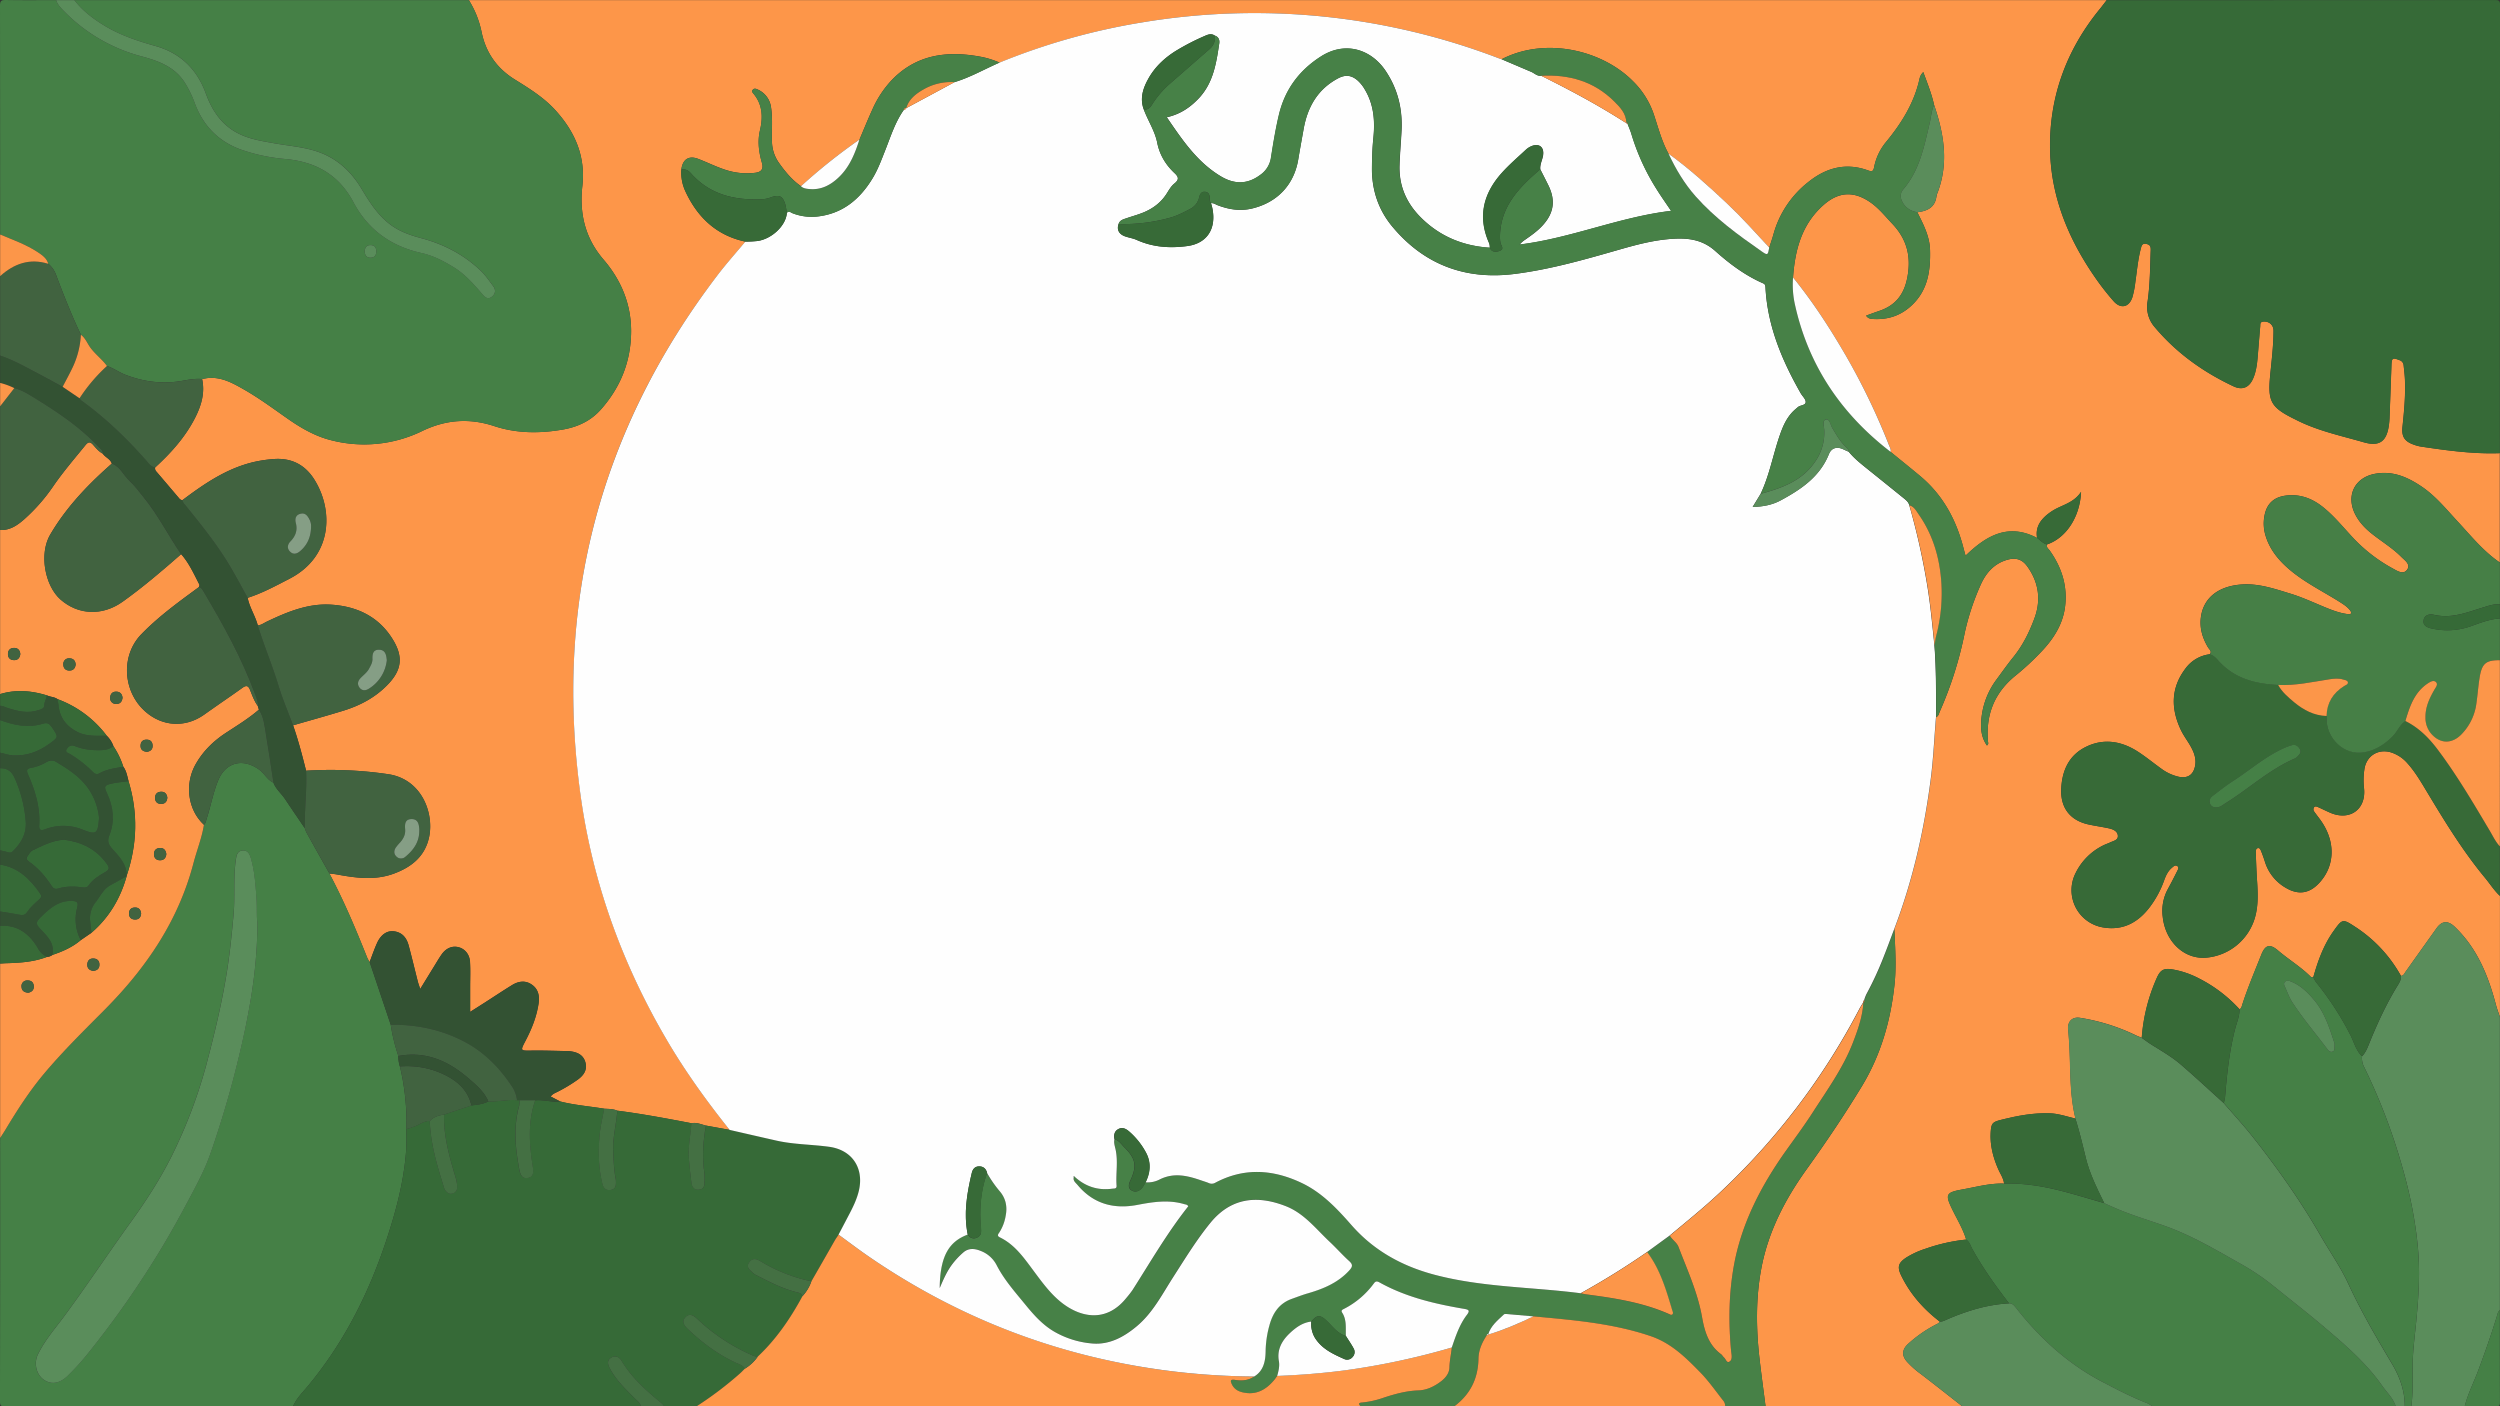<svg id="Calque_1" data-name="Calque 1" xmlns="http://www.w3.org/2000/svg" viewBox="0 0 1920.21 1080.19"><rect x="0" y="0" width="1920.21" height="1080.19" fill="#333333" stroke="none"/><defs><style>.cls-1{fill:#fd9649;}.cls-2{fill:#458046;}.cls-3{fill:#366a37;}.cls-4{fill:#376a37;}.cls-5{fill:#478147;}.cls-6{fill:#fc9649;}.cls-7{fill:#467f46;}.cls-8{fill:#fe9749;}.cls-9{fill:#5a8d5b;}.cls-10{fill:#335233;}.cls-11{fill:#416340;}.cls-12{fill:#447043;}.cls-13{fill:#fefefe;}.cls-14{fill:#859e85;}</style></defs><title>illu accueil</title><path class="cls-1" d="M361,1H1619c-1.73,2.23-3.42,4.5-5.2,6.69-25.82,31.54-39.14,67.84-38.31,108.43.76,36.89,14.73,69.75,35.84,99.66a194.69,194.69,0,0,0,13,16.47c5.41,6.12,11.85,4.7,14.39-3.09a69.54,69.54,0,0,0,2.22-11.25c1.3-8.73,2-17.56,4.26-26.12.54-2,.88-4.22,4.19-3.56,3.06.62,3.51,2.18,3.4,4.89-.49,13.15-.5,26.33-2.41,39.39a23.57,23.57,0,0,0,5.42,19.55c16.69,19.9,37.28,34.6,60.64,45.57,6.77,3.18,12,.92,15-6,2.17-4.94,2.93-10.23,3.41-15.56.72-8.13,1.32-16.27,2.05-24.4.14-1.51-.36-3.49,2.21-3.75,4.5-.45,8,2.47,8,7,0,11.69-1.51,23.28-2.62,34.88-1.82,19.12.6,23.85,17.64,32.41l1.79.88c16.59,8.59,34.78,12.38,52.52,17.5,11.66,3.36,17.28-.31,19.18-12.32a64.17,64.17,0,0,0,.65-7.46q.76-19.73,1.43-39.46c.2-5.52.9-5.91,6.13-3.85a4.49,4.49,0,0,1,3.22,4c.38,3.64.87,7.28,1,10.93.54,12.19-.63,24.29-1.89,36.4-.78,7.55,1.7,11.13,8.8,13.62a29.05,29.05,0,0,0,5.3,1.43c20.11,3,40.25,5.79,60.67,5.07v84c-12.69-8.65-22.2-20.56-32.5-31.65-8.72-9.39-16.8-19.43-27.57-26.7s-22.18-12.27-35.62-9.83c-15.7,2.84-22.58,16.63-15.5,30.92,3.27,6.59,8.28,11.6,14,16,7.24,5.61,15.1,10.45,21.59,17,2.65,2.66,7.42,5.75,4.32,9.89-2.93,3.91-7.42.86-10.85-1a121.36,121.36,0,0,1-32.41-25.58c-7-7.61-13.57-15.59-21.75-22s-17.4-9.79-27.9-8.48c-9.75,1.2-15.22,6.66-16.73,16.41a31.33,31.33,0,0,0,.57,12.89c2.93,11.09,9.68,19.63,18.13,26.95,11.92,10.33,26.14,17.18,39.36,25.54,2.82,1.79,5.63,3.6,7.75,6.24a3.16,3.16,0,0,1,.88,2.16c-.3,1.24-1.57,1-2.52.87-5.84-.73-11.32-2.75-16.73-4.95-9.1-3.71-18-7.93-27.43-10.8-12.25-3.74-24.45-8-37.59-7-17.75,1.29-29.07,10.32-31.08,25-1.16,8.46,1.2,16.13,5.5,23.37.9,1.51,3.17,2.93,1.32,5.24a27.17,27.17,0,0,0-18.82,11.16c-11.2,14.87-11.1,30.84-3.32,47.1,2.07,4.34,5.07,8.22,7.43,12.43,2.56,4.56,4.41,9.36,3.47,14.78-1.22,7-5.6,10.07-12.52,8.65a35.69,35.69,0,0,1-13.51-6.26c-6.1-4.35-11.9-9.16-18.19-13.2-12.79-8.22-26.65-10.26-40.36-3.19-12.89,6.66-17.93,18.81-18.3,32.81s7.15,23.38,20.93,26.43c5.2,1.15,10.5,1.84,15.71,3,3.16.7,6.59,2.08,6.87,5.63s-3.45,4-5.9,5.19c-1.5.73-3.1,1.22-4.6,1.94a46.38,46.38,0,0,0-22,21.69,29,29,0,0,0,20.78,41.58c15.69,2.82,27.61-3.85,36.69-16.16a77.08,77.08,0,0,0,10.53-19.79c1.3-3.62,2.86-7.15,5.89-9.72,1.25-1.06,2.7-2.6,4.34-1.34,1.48,1.13.33,2.83-.3,4.1-2.31,4.62-4.67,9.21-7.15,13.74a35,35,0,0,0-3.85,20.8c1.93,19.23,16.36,33,33.29,31.66a42.82,42.82,0,0,0,37.52-30.57c2.74-9.33,2.3-18.76,1.7-28.26-.47-7.31-.74-14.63-1-22,0-1.21,0-3,1.58-3.33s2.13,1.4,2.6,2.54c1.07,2.62,2,5.31,2.86,8A34.93,34.93,0,0,0,1756.9,683c9.19,5.34,17.44,4.3,24.84-3.35,12.93-13.39,13.39-32.64,1.16-49.32-1.48-2-3.05-4-4.45-6a2.8,2.8,0,0,1-.19-3.3c.89-1.19,2.17-.59,3.2-.14,3.2,1.41,6.31,3,9.53,4.38,15.11,6.34,27.65-3,25.65-19.37a54.58,54.58,0,0,1,.29-13.88c1.37-10.52,10.71-16.38,20.82-13.1a28,28,0,0,1,12.29,8.27c5.37,6,9.52,12.82,13.64,19.68,14.14,23.57,28.36,47.1,46,68.36,3.8,4.59,7,9.71,11.37,13.8v93c-1-3.15-2.24-6.26-3.08-9.46-5.91-22.34-14.39-43.29-31.54-59.72-5.28-5.06-9.86-4.85-14.1,1.08q-11.9,16.65-23.75,33.36c-.93,1.3-1.49,3.08-3.53,3.18a106.15,106.15,0,0,0-35-37.58c-9.71-6.36-10-6.27-16.48,2.79-7.83,10.86-12.25,23.14-15.85,35.84-.62-.07-1.49.11-1.84-.24-7.65-7.7-17-13.28-25.2-20.28-6.21-5.28-9.8-4.58-12.9,3.21-5,12.64-10.34,25.19-14.56,38.14-.46,1.4-.65,3-2.14,3.78a108.56,108.56,0,0,0-31.26-23.75,68.44,68.44,0,0,0-20.27-6.88c-6.76-1.12-9.34.47-12.09,6.68a137,137,0,0,0-11.49,45.8c-1.52-.63-3.09-1.17-4.57-1.89a153.35,153.35,0,0,0-42.7-13.41c-6.11-1-9.85,2.75-9.26,8.93.45,4.8.73,9.61,1,14.43.86,18.08.22,36.28,4.66,54.06-6.56-1.56-12.89-3.85-19.81-4.07-12.64-.41-24.8,1.87-37,4.93-6.85,1.73-7.91,2.49-8.36,9.49-.64,10,1.82,19.44,5.82,28.56,1.59,3.62,4,6.91,4.45,11-10.8-.37-21.13,2.53-31.61,4.42-13.29,2.4-13.85,3.78-7.86,16,3.64,7.43,8,14.55,10.38,22.58a135.41,135.41,0,0,0-31.13,7,65.15,65.15,0,0,0-15,6.88c-6.23,4.17-6.94,7.31-3.77,13.82,6.92,14.24,17.11,25.71,29.57,35.3-.77,1.44-2.25,1.9-3.56,2.59a99.56,99.56,0,0,0-20.73,14.54c-4.63,4.21-5.09,8.81-1,13.52a69.66,69.66,0,0,0,10.75,9.6c10.68,8.17,21.21,16.52,31.8,24.8H1357c-1.52-11.87-3.14-23.74-4.54-35.63-2.74-23.44-3.09-46.94,1.27-70.19C1359,947,1372,922.05,1388.54,899c15-20.87,29.32-42.11,42.61-64.08C1445.56,811,1453,785,1456,757.49c1.56-14.33.5-28.61-.08-42.92,14.26-37.35,23-76,28.12-115.6,2-15.71,2.64-31.51,4-47.26,1.94-.86,2.15-2.88,2.87-4.48A291.17,291.17,0,0,0,1510,486.86a188.57,188.57,0,0,1,11.86-36c4.12-9.56,10.52-17.28,21.41-20.16,6.38-1.69,11.08.14,14.78,5.32,8.8,12.32,10.66,25.74,5.45,39.83-3.93,10.63-8.94,20.78-16.17,29.72-4.51,5.56-8.63,11.43-12.88,17.19a59.59,59.59,0,0,0-11.9,33.4c-.28,6.15.71,12.07,4.47,17.36,1.46-1.08.91-2.14.83-3-1.83-20.82,5-37.81,21.52-51a202.47,202.47,0,0,0,19.37-18c9.12-9.53,16.3-20.57,18.18-33.79,2.27-16-2.24-30.67-11.6-43.84-1-1.43-2.8-2.54-2.28-4.73,15.91-5.46,25.56-22.67,26.26-40.42-4.52,6.85-11.07,9.09-17.21,12a41.34,41.34,0,0,0-9.27,5.85c-5.4,4.59-8.62,10.12-7.29,17.53-22.12-11.61-39.06-1.76-54.93,13.63-.61-2.23-1.14-4.11-1.63-6-5.6-21.65-15.78-40.57-33.17-55.11-7.27-6.08-14.68-12-22-18L1453,348l.11,0c.4-1.94-.63-3.57-1.29-5.23A514.42,514.42,0,0,0,1419,274.61c-12.25-21.15-25.45-41.66-40.91-60.64,1.55-21.12,6.64-40.73,23.32-55.52,11.56-10.25,23.15-11,35.88-2.28,6.67,4.59,11.61,10.9,17.11,16.7,11.73,12.38,14.76,26.46,11.1,42.9-2.7,12.11-9.37,19.91-20.94,23.86-3.41,1.16-6.78,2.43-10.35,3.71,1.56,2.37,3.64,2.5,5.57,2.6,11.36.61,21.22-2.68,29.63-10.65,12.3-11.66,14.32-26.6,13.92-42.24-.26-10.6-5.15-19.87-9.78-29.13,7.45-.91,13.51-3.49,14.7-12.07a19.44,19.44,0,0,1,1.19-3.8c8.31-22.63,4.47-44.7-3-66.61-1.88-8.49-5.14-16.47-8.3-25.19a16.48,16.48,0,0,0-1.69,2.08,13,13,0,0,0-1.12,2.77c-4,18.56-13.7,34.14-25.55,48.6a43.24,43.24,0,0,0-9.41,19.63c-.61,3.35-1.78,3.52-4.62,2.48-17.18-6.27-32.41-2-46.15,9.1A77.09,77.09,0,0,0,1363,181.08c-.94,3.36-2.11,6.65-3.17,10-10.58-11.46-21-23.07-32.35-33.79-14.37-13.55-29-26.79-45.06-38.38-5.22-9.57-7.91-20.09-11.32-30.32A64.73,64.73,0,0,0,1255,63.13c-23.34-23.49-66.68-34.27-100.72-16.73-.64-.2-1.28-.38-1.9-.62A524.33,524.33,0,0,0,877.91,18.14,503.83,503.83,0,0,0,768.64,49a66.25,66.25,0,0,0-15.22-4.66c-25.32-4.58-48.72-1.54-67.59,18.08a79.58,79.58,0,0,0-14.77,22.37c-3.53,7.68-6.71,15.53-10,23.3a435.9,435.9,0,0,0-44.92,35.82c-6.94-4.78-12.18-11.24-17-18a29.24,29.24,0,0,1-5.3-16.37c-.29-8.64.61-17.32-.67-25.94a17.52,17.52,0,0,0-10.6-14.09c-1.31-.61-2.58-.86-3.57.47-.75,1-.2,1.87.48,2.67,7.19,8.44,7.53,18.18,5.15,28.31-2,8.53-.87,16.8,1.5,25,1.29,4.48-.27,7-5,7.63a52.55,52.55,0,0,1-22.68-2.15c-7.32-2.33-14.17-5.81-21.31-8.54s-11.89.31-12.88,8.06A34.12,34.12,0,0,0,527.4,148c9.29,20,23.88,33.76,46,38.5-7.14,8.58-14.6,16.91-21.36,25.77Q416,390.41,447,612.5c9.27,66.57,31.9,128.68,65.83,186.7,14.32,24.5,30.85,47.44,48.55,69.57l-18.26-3.32c-3.66-.92-7.18-2.65-11.13-1.8C513,860,494.12,856.46,475,854c-3.21-1.45-6.66-1.32-10.06-1.52-11.25-1.85-22.66-2.71-33.75-5.53l-7.4-3.83c1.6-2.19,3.75-2.8,5.61-3.79A119.92,119.92,0,0,0,444.77,830c4.32-3.19,7.15-7.16,5.79-12.78-1.42-5.85-5.91-8.09-11.44-8.82-.49-.06-1-.16-1.48-.17-9.49-.16-19-.53-28.46-.4-8.72.12-8.81.31-4.66-7.64,4.73-9.06,8.5-18.43,10-28.6.82-5.6-.07-10.78-5-14.29-5.11-3.67-10.46-2.81-15.48.29-6.94,4.28-13.73,8.8-20.6,13.21-3.72,2.39-7.47,4.75-11.48,7.3V759.19c0-6.49.27-13-.11-19.46-.35-5.93-4-10.14-9-11.35-4.74-1.16-9.48.84-12.84,5.68-2.09,3-3.93,6.18-5.85,9.3-3.37,5.45-6.71,10.92-10.56,17.18-.88-2.71-1.47-4.24-1.87-5.83-2.33-9.19-4.49-18.42-7-27.58-1.57-5.87-5-10.23-11.51-10.93-5.3-.58-9.95,2.71-12.86,9.25-2.1,4.7-3.77,9.59-5.62,14.4a30.57,30.57,0,0,1-1.88-3.46c-8.75-21.94-17.9-43.7-29-64.57,2,.25,4,.4,5.93.76,14.49,2.69,29,4.64,43.35-.58,13.63-5,24.22-13.2,27.36-28.38,3.77-18.19-5.66-44.23-31.41-48.07A302.13,302.13,0,0,0,236,592.87c-2.94-11.73-6-23.44-10-34.86,12.76-3.7,25.58-7.25,38.29-11.14,13.06-4,24.9-10.23,34.48-20.2,10.64-11.06,12-21.11,4-34.3-10.83-17.94-27.91-25.87-47.92-27.06-17.54-1-33.56,5.67-49.14,13.1-2.23,1.07-4.25,2.67-6.85,2.86-1.89-7.31-6.32-13.71-7.77-21.19,11.31-3.6,21.68-9.26,32.17-14.68,32.85-16.94,34-52.13,19.15-76-7-11.28-17.27-16.75-30.63-15.95-3.32.2-6.64.6-9.92,1.13-23.49,3.79-42.47,16.62-60.92,30.52a3.72,3.72,0,0,1-2.51-1.45q-8.69-10.25-17.4-20.46A3.56,3.56,0,0,1,120,360c12.19-11.17,23.16-23.36,30.72-38.2,4.74-9.32,7.74-19.12,5.39-29.79,1.63-.27,3.25-.66,4.89-.79,10.23-.82,18.74,4,27.13,8.75,11.74,6.69,22.6,14.74,33.65,22.47,10.42,7.29,21.42,13.65,33.89,16.69a101.61,101.61,0,0,0,69.68-7.26c18.23-8.75,36.22-9.94,55.2-3.68,17.33,5.7,35.08,5.72,52.88,2.59,11.27-2,21.27-6.63,29-15.39,15.08-17,23.08-37,23.21-59.68.12-21-7.58-39.6-21.12-55.35-14.29-16.62-18.7-35.55-16.32-56.74,2.54-22.78-5.81-41.74-20.88-58.23-8.89-9.72-20-16.57-31-23.42-13.66-8.48-22.15-20.46-25.45-36.08A73.8,73.8,0,0,0,361,1Z" transform="translate(-0.89 -0.9)"/><path class="cls-2" d="M361,1a73.8,73.8,0,0,1,9.89,24.92c3.3,15.62,11.79,27.6,25.45,36.08,11,6.85,22.13,13.7,31,23.42,15.07,16.49,23.42,35.45,20.88,58.23-2.38,21.19,2,40.12,16.32,56.74,13.54,15.75,21.24,34.38,21.12,55.35-.13,22.66-8.13,42.64-23.21,59.68-7.74,8.76-17.74,13.4-29,15.39-17.8,3.13-35.55,3.11-52.88-2.59-19-6.26-37-5.07-55.2,3.68a101.61,101.61,0,0,1-69.68,7.26c-12.47-3-23.47-9.4-33.89-16.69-11.05-7.73-21.91-15.78-33.65-22.47-8.39-4.79-16.9-9.57-27.13-8.75-1.64.13-3.26.52-4.89.79-5.19-.5-10.32.48-15.33,1.37-15,2.67-29.3.8-43.41-4.58-5-1.91-9.29-5.13-14.33-6.85-3.95-5.43-9.58-9.33-13.34-15-2-3.09-3.52-6.71-6.7-9-7.23-15.14-13.34-30.74-19.26-46.43a19.19,19.19,0,0,0-5.73-8c-1.23-4.36-4.81-6.75-8.21-9C20.9,188.65,10.8,185.13,1,181Q1,93.19.89,5.39C.88,1.43,2,.85,5.59.91,18.39,1.14,31.2,1,44,1c1.13,3.43,3.57,6,6,8.44a129.26,129.26,0,0,0,59.67,34.75c12.83,3.48,25.16,7.94,33,19.91a84.42,84.42,0,0,1,8.05,16.59q10.41,27.57,38.51,36.19A138.82,138.82,0,0,0,219,122.94c23.77,1.9,42,11.73,53.54,33.54,11.05,20.84,28.75,33.57,52,38.69,9.17,2,17.46,6.36,25.44,11.34,8.64,5.39,15,13,21.63,20.52,1.94,2.21,4.12,4.21,7.21,1.64,2.84-2.35,2.92-5.29.92-8-3.15-4.28-6.24-8.73-10.08-12.34-12.86-12.09-28.08-20-45.15-24.52-8.35-2.22-16.47-5-23.64-10.34-9.94-7.39-16.24-17.55-22.4-27.8-8.49-14.14-19.95-24.26-36-29.08-9.94-3-20.24-3.78-30.37-5.59s-20.45-3.34-29.64-8.42c-12-6.64-18.84-17.29-23.48-29.93-6.77-18.48-19.39-31.06-38.72-36.47-13.81-3.86-27.41-8.34-39.72-15.95C72,15,64.18,9,58,1ZM281,194.06c.13,2.91,1.46,4.83,4.53,4.79s4.41-2,4.39-4.91-1.44-4.82-4.5-4.79S281.11,191.16,281,194.06Z" transform="translate(-0.89 -0.9)"/><path class="cls-3" d="M1921,349c-20.42.72-40.56-2.06-60.67-5.07a29.05,29.05,0,0,1-5.3-1.43c-7.1-2.49-9.58-6.07-8.8-13.62,1.26-12.11,2.43-24.21,1.89-36.4-.16-3.65-.65-7.29-1-10.93a4.49,4.49,0,0,0-3.22-4c-5.23-2.06-5.93-1.67-6.13,3.85q-.69,19.73-1.43,39.46a64.17,64.17,0,0,1-.65,7.46c-1.9,12-7.52,15.68-19.18,12.32-17.74-5.12-35.93-8.91-52.52-17.5l-1.79-.88c-17-8.56-19.46-13.29-17.64-32.41,1.11-11.6,2.58-23.19,2.62-34.88,0-4.55-3.52-7.47-8-7-2.57.26-2.07,2.24-2.21,3.75-.73,8.13-1.33,16.27-2.05,24.4-.48,5.33-1.24,10.62-3.41,15.56-3,6.89-8.25,9.15-15,6-23.36-11-44-25.67-60.64-45.57a23.57,23.57,0,0,1-5.42-19.55c1.91-13.06,1.92-26.24,2.41-39.39.11-2.71-.34-4.27-3.4-4.89-3.31-.66-3.65,1.51-4.19,3.56-2.28,8.56-3,17.39-4.26,26.12a69.54,69.54,0,0,1-2.22,11.25c-2.54,7.79-9,9.21-14.39,3.09a194.69,194.69,0,0,1-13-16.47c-21.11-29.91-35.08-62.77-35.84-99.66-.83-40.59,12.49-76.89,38.31-108.43,1.78-2.19,3.47-4.46,5.2-6.69q149,0,298-.1c3.42,0,4.1.68,4.1,4.1Q1920.92,177,1921,349Z" transform="translate(-0.89 -0.9)"/><path class="cls-2" d="M253.93,671.82c11.14,20.87,20.29,42.63,29,64.57a30.57,30.57,0,0,0,1.88,3.46L301,788a139.88,139.88,0,0,0,5.88,24,25,25,0,0,0,1.16,8,184.41,184.41,0,0,1,5,48c-.06,5.66.17,11.35-.25,17-1.75,23.73-7.86,46.51-15.33,69-13.45,40.5-32.36,78-59.72,111.08-4.19,5.07-9.06,9.75-11.78,16q-110.5,0-221,.1c-3.42,0-4.1-.68-4.1-4.1Q1.1,976,1,875c1.35-2.09,2.75-4.14,4-6.27C13.84,854,23.09,839.6,34.1,826.39c14.72-17.68,31.12-33.77,47.3-50C113.26,744.27,138,708,149.58,663.67c2.55-9.79,6.36-19.23,8-29.28,1.37-1.17,1.48-2.92,2-4.48,3.23-9.77,4.94-20,8.87-29.55,5.79-14,18.82-17.33,31.24-8.52,4.25,3,6.42,8,11.27,10.23,1.82,4.95,6,8.25,8.82,12.48,5,7.54,10.16,15,15.25,22.51a24.34,24.34,0,0,0,1.23,3.22Q245,656.08,253.93,671.82Zm-55.31,37.85c-.75-4-.21-11.33-.76-18.61-.77-10.25-1.36-20.59-4.23-30.57-.95-3.33-2.32-6.7-6.52-6.3s-4.65,3.93-5.15,7.4c-2,14.06-.45,28.24-1.76,42.35-1.25,13.58-2.59,27.13-4.64,40.59-3.88,25.36-9.89,50.28-16.47,75.06a381.33,381.33,0,0,1-23.21,62.71c-9.42,20.24-21.47,39.08-34.56,57.23-17,23.62-33.16,47.88-50.41,71.36-7.26,9.89-15.55,19.15-20.95,30.32-3.29,6.81-1.2,15.37,4.33,19.3,5.8,4.13,12.11,3.22,18.4-2.72a186.68,186.68,0,0,0,16.67-18.54,721.27,721.27,0,0,0,46.69-65.38c10-15.57,19.14-31.63,27.84-47.93,6.82-12.77,13.88-25.5,18.66-39.23a777.2,777.2,0,0,0,26-92.76C194.29,767.23,198.5,740.35,198.62,709.67Z" transform="translate(-0.89 -0.9)"/><path class="cls-3" d="M226,1081c2.72-6.2,7.59-10.88,11.78-16,27.36-33,46.27-70.58,59.72-111.08,7.47-22.47,13.58-45.25,15.33-69,.42-5.63.19-11.32.25-17,1.87,0,3.41-1,5.12-1.49,4.39-1.19,7.92-4.79,12.8-4.53.62,17.84,5.84,34.69,11.06,51.54a5.48,5.48,0,0,0,.92,1.76c1.4,1.79,3,3.12,5.55,2.3a4.63,4.63,0,0,0,3.48-4.85c.05-4.09-1.36-7.84-2.48-11.67-4.21-14.39-8-28.86-7.54-44.07l21-7c4.47-.46,8.91-1,13-3,7.36.22,14.62-1.66,22-1l2,0a25,25,0,0,1-.43,4.45c-4.53,16.33-2.89,32.6.19,48.89.73,3.87,2.15,7.15,6.57,6.34,4.14-.75,4.41-4.32,3.84-7.92C407.44,880.43,406,863.11,412,846c6.46-.59,12.78,1.66,19.24.91,11.09,2.82,22.5,3.68,33.75,5.53-1.19,6.7-2.87,13.35-3.49,20.1-1.16,12.61-.94,25.22,2.13,37.63.84,3.39,2.83,5.27,6.47,4.66s4-3.44,3.92-6.45a17.09,17.09,0,0,0-.25-2.47c-1.34-6.7-1.5-13.49-1.86-20.29-.56-10.77,2.43-21.08,3.14-31.66,19.11,2.46,38,6,56.93,9.65-.54,9.09-2.71,18.08-1.92,27.26.54,6.27,1.12,12.54,2,18.77.42,3,2.24,5.4,5.7,5.05s4.5-2.9,4.32-6.14c-.12-2.15.23-4.36-.1-6.48-1.87-12.3-1.07-24.5,1.15-36.66l18.26,3.32c12,2.75,24,5.53,36,8.23,13.36,3,27.11,2.89,40.6,4.77,17.56,2.45,26.76,16.37,22.71,33.6-1.46,6.21-4.15,11.92-7.08,17.53L645,949.21c-1,1.51-2,3-2.93,4.54q-9,15.63-17.92,31.3a123.55,123.55,0,0,1-38.75-15.17c-3.07-1.82-6-3.15-8.81.35-3.06,3.89.14,6,2.5,8.26a10.14,10.14,0,0,0,2.43,1.71c10.19,5.23,20.33,10.57,31.57,13.33,1.76.43,3.68.7,4.18,3-9.26,17.12-20.13,33.06-34.4,46.47a18.58,18.58,0,0,1-3.37-.78,146.31,146.31,0,0,1-42.71-28c-2.91-2.78-6.13-5.08-9.4-1.6s-.77,6.67,2.11,9.39c10.81,10.21,22.56,19,36.13,25.37,2.65,1.23,5.71,2,7.47,4.73-1.29,1.27-2.53,2.61-3.88,3.8A274.52,274.52,0,0,1,536,1081H511a12.25,12.25,0,0,0-1.55-1.93c-11.79-9.73-23.32-19.68-31.24-33.09-1.83-3.1-5.07-4.15-8.17-2.06s-2.32,5-.78,8c4.83,9.12,12.19,16.09,19.35,23.26,1.72,1.72,4,3.1,4.39,5.85Z" transform="translate(-0.89 -0.9)"/><path class="cls-4" d="M1921,689c-4.41-4.09-7.57-9.21-11.37-13.8-17.59-21.26-31.81-44.79-46-68.36-4.12-6.86-8.27-13.69-13.64-19.68a28,28,0,0,0-12.29-8.27c-10.11-3.28-19.45,2.58-20.82,13.1a54.58,54.58,0,0,0-.29,13.88c2,16.36-10.54,25.71-25.65,19.37-3.22-1.35-6.33-3-9.53-4.38-1-.45-2.31-1.05-3.2.14a2.8,2.8,0,0,0,.19,3.3c1.4,2.06,3,4,4.45,6,12.23,16.68,11.77,35.93-1.16,49.32-7.4,7.65-15.65,8.69-24.84,3.35a34.93,34.93,0,0,1-16.25-20.1c-.87-2.69-1.79-5.38-2.86-8-.47-1.14-1-2.85-2.6-2.54s-1.62,2.12-1.58,3.33c.21,7.32.48,14.64,1,22,.6,9.5,1,18.93-1.7,28.26a42.82,42.82,0,0,1-37.52,30.57c-16.93,1.31-31.36-12.43-33.29-31.66a35,35,0,0,1,3.85-20.8c2.48-4.53,4.84-9.12,7.15-13.74.63-1.27,1.78-3,.3-4.1-1.64-1.26-3.09.28-4.34,1.34-3,2.57-4.59,6.1-5.89,9.72A77.08,77.08,0,0,1,1652.59,697c-9.08,12.31-21,19-36.69,16.16a29,29,0,0,1-20.78-41.58,46.38,46.38,0,0,1,22-21.69c1.5-.72,3.1-1.21,4.6-1.94,2.45-1.21,6.18-1.76,5.9-5.19s-3.71-4.93-6.87-5.63c-5.21-1.14-10.51-1.83-15.71-3-13.78-3-21.3-12.31-20.93-26.43s5.41-26.15,18.3-32.81c13.71-7.07,27.57-5,40.36,3.19,6.29,4,12.09,8.85,18.19,13.2a35.69,35.69,0,0,0,13.51,6.26c6.92,1.42,11.3-1.66,12.52-8.65.94-5.42-.91-10.22-3.47-14.78-2.36-4.21-5.36-8.09-7.43-12.43-7.78-16.26-7.88-32.23,3.32-47.1a27.17,27.17,0,0,1,18.82-11.16c2.7.76,4.57,2.69,6.33,4.67,12.29,13.83,28.48,18,46.09,18.84,3,5.53,7.74,9.49,12.45,13.37,7.18,5.91,15.17,10.14,24.77,10.44,0,1.33,0,2.67.13,4,1,14.18,13.54,25.65,27.15,24.08,9.39-1.08,17.14-6,23.74-12.69,3.48-3.56,5.25-8.53,9.49-11.45,10.38,5.13,18.3,13.15,25.11,22.23,14.76,19.68,27.17,40.9,39.72,62,2.43,4.1,4.42,8.52,7.76,12Zm-218-68c3.12.2,5.25-1.87,7.63-3.35,17.88-11.17,33.52-25.82,53.18-34.25a7.28,7.28,0,0,0,1.91-1.58c1.67-1.57,3-3.33,1.57-5.68-1.29-2.14-3.21-3.58-5.82-2.89a44.2,44.2,0,0,0-7,2.6c-14.06,6.41-25.63,16.66-38.47,25-5.43,3.51-10.53,7.56-15.69,11.48-2,1.53-2.9,3.68-1.8,6.19C1699.34,620.34,1701,621,1703,621Z" transform="translate(-0.89 -0.9)"/><path class="cls-2" d="M1511,953c-2.36-8-6.74-15.15-10.38-22.58-6-12.22-5.43-13.6,7.86-16,10.48-1.89,20.81-4.79,31.61-4.42,14.91-.43,29.51,1.9,43.88,5.58,11.11,2.83,22.07,6.25,33.1,9.41,4.21,1.94,8.42,3.83,12.73,5.58,11.58,4.71,23.57,8.19,35.3,12.45,19.95,7.25,38.08,18.09,56.47,28.42a179.08,179.08,0,0,1,25.21,16.93c13.14,10.69,26.54,21,39.46,32,16.13,13.7,32.13,27.45,44.35,44.91,3.59,5.12,8.35,9.53,10.37,15.7H1654a24.87,24.87,0,0,0-3.8-2.31c-11.82-4.56-23-10.43-34.22-16.25-26.69-13.87-48.37-33.68-66.8-57.22-1.42-1.81-2.75-3.3-5.2-3.24-10.21-13.28-20-26.87-28.12-41.56C1514.44,957.87,1513.71,954.78,1511,953Z" transform="translate(-0.89 -0.9)"/><path class="cls-5" d="M1455.94,714.57c.58,14.31,1.64,28.59.08,42.92-3,27.53-10.46,53.54-24.87,77.38-13.29,22-27.66,43.21-42.61,64.08-16.55,23.1-29.51,48-34.81,76.23-4.36,23.25-4,46.75-1.27,70.19,1.4,11.89,3,23.76,4.54,35.63h-31a6.69,6.69,0,0,0-1.77-4.56c-5.7-7.25-11-14.9-17.45-21.46-11-11.28-22.23-22.39-37.84-27.72-29.28-10-59.77-12.38-90.21-15.25-6.77-.62-13.53-1.26-20.29-1.84-.8-.07-1.92-.19-2.38.25-4.83,4.57-10.22,8.73-12.18,15.55l.16-.09c-1.22-.87-.94.52-1.34.89-3.52,5.35-6.12,11.25-6.23,17.57-.24,15.35-6.24,27.5-18.47,36.66h-72c-1.85-1.72-1.65-2.65,1-2.84a70.86,70.86,0,0,0,17-3.83c8.54-2.77,17.12-5.16,26.24-5.45,6.47-.21,12.25-3,17.39-6.9,3.55-2.69,6.46-6.28,6.56-10.76.12-5.21,1.3-10.21,1.82-15.32,3-8.79,5.91-17.69,11.67-25.18,2.4-3.12,1.43-3.89-2-4.47-22.69-3.85-45-9-65.31-20.4-1.73-1-2.93-1-4.2.77a65.06,65.06,0,0,1-22.92,19.56c-1.16.6-2.63,1.17-1.47,2.94,3.61,5.56,2.57,11.84,2.84,17.92-6.57-1.89-10.25-7.46-14.88-11.79-4.95-4.62-7.34-4.56-11.69.72-6.63.71-11.77,4.47-16.36,8.76-6.17,5.78-10.19,12.68-8.54,21.72.71,3.85-.31,7.59-1.32,11.29-.88,1.19-1.7,2.44-2.67,3.56-6.39,7.43-14.09,11.43-24.15,9-3.54-.86-6.4-2.71-8-6.13-1.16-2.5-1.42-4,2.42-3.35,5.11.84,10.24.49,14.77-2.62,7.26-4.41,8.59-11.9,8.69-19.21a78.55,78.55,0,0,1,3-20.42c2.59-9.29,7.44-16.64,17.13-20.11,4-1.44,8-3,12.16-4.19,12-3.46,23.31-8.12,32-17.68,2.44-2.68,2.93-4.42-.07-7.13-5.19-4.68-9.81-10-14.92-14.74-10.57-9.86-19.49-21.79-33.54-27.36-22.59-9-42.59-6.34-58.12,12.65-10.75,13.15-19.57,27.64-28.72,41.9-8.44,13.15-15.56,27.27-27.87,37.57-9.75,8.17-20.7,14.18-33.57,13.3a70,70,0,0,1-28.54-8.42c-9.62-5.22-16.77-13.25-23.56-21.57-7.91-9.67-16.27-19.06-22-30.26a22.92,22.92,0,0,0-12.25-10.91c-4.36-1.81-9.16-2.35-13.11,1a58.75,58.75,0,0,0-8.52,9c-4.1,5.36-6.79,11.44-9.82,18.59.22-25.58,7.83-36,21.52-41.12,1.78,2.74,4.26,3.79,7.25,2.4s3.36-3.69,3-7c-1.35-14.44-.31-28.71,4.62-42.51a89.59,89.59,0,0,0,9.75,13.78c4.82,5.55,6.11,12,4.67,19.15a33.88,33.88,0,0,1-4.75,12.51c-.94,1.4-2.16,2.73.33,3.93,11.26,5.45,18.19,15.34,25.35,24.95,6.37,8.55,12.61,17.32,20.82,24.15,15,12.43,35.27,17,50.9-2.5a75.6,75.6,0,0,0,4.91-6.3c13.84-21.72,26.78-44,42.74-64.19-.8-1.44-2.07-1.35-3.16-1.67-12.08-3.55-24-1.7-36,.61-18,3.44-33.71-.78-45.84-15.27-1.59-1.9-4.17-3.59-2.58-6.77v.11c8.24,7.7,17.91,11,29.15,9.49,1.54-.21,3.54.31,3.35-2.4-.68-9.39,1.32-18.86-.88-28.21-.56-2.39-1.34-4.81-.77-7.34,3.51.87,5.27,3.93,7.58,6.23,8.71,8.66,9.66,14.25,4.63,25.2-.2.45-.44.9-.62,1.36-.9,2.35-1.08,4.7,1.24,6.27s4.67,1.27,6.93-.41c1.95-1.45,2.8-3.65,4-5.58a20.34,20.34,0,0,0,11.1-2.29c11.11-5.49,21.67-2.7,32.33,1,1.73.6,3.5,1.1,5.18,1.82a5.41,5.41,0,0,0,5.15-.29c22.25-11.83,44.6-10.17,66.61.4,15.32,7.36,26.87,19.6,37.85,32.15,17.31,19.77,39.06,31.66,64.19,38.27,36.68,9.64,74.58,9.29,111.85,14.12,1.29.28,2.57.64,3.88.81,21.67,2.86,43.24,6.11,63.49,15,.89.39,1.94,1.16,2.78.47,1.1-.89.35-2.19,0-3.25-4.69-15.63-9.19-31.34-19.24-44.65L1283.47,950c1.78,3.22,5.28,5.15,6.63,8.67,6.77,17.7,14.73,35,18.09,53.87,2,10.92,4.94,21.43,14.56,28.52.91.67,1.47,1.82,2.33,2.59,1.31,1.16,2.05,4.07,3.73,3.4,2.33-.92,2.31-3.75,2-6.15-.11-.82-.23-1.65-.31-2.48-2-21.82-1.75-43.64,2.13-65.2,5.87-32.6,20.8-61.27,39.75-88,7-9.92,14.32-19.67,20.89-29.88,11.26-17.48,23.54-34.41,31-54,3.73-9.77,7.23-19.64,7.8-30.24l0,.08c1-.34.86-1.12.8-1.88a32.41,32.41,0,0,1,1.73-4.63,251,251,0,0,0,13.51-29.29C1450.81,728.41,1453.33,721.48,1455.94,714.57Z" transform="translate(-0.89 -0.9)"/><path class="cls-6" d="M157.55,634.39c-1.61,10.05-5.42,19.49-8,29.28C138,708,113.26,744.27,81.4,776.34c-16.18,16.28-32.58,32.37-47.3,50C23.09,839.6,13.84,854,5,868.73c-1.28,2.13-2.68,4.18-4,6.27V741c1.81-.1,3.61-.24,5.42-.29,10.4-.3,20.73-1.05,30.58-4.84a7.65,7.65,0,0,0,4.11-1.49c7.86-2.67,15.41-5.93,21.8-11.4l8.25-5.66c13.5-11.65,22.19-26.3,27-43.38l0-.34c8.15-24.07,8.9-48.29,1.47-72.68-1-3.81-1.63-7.78-4-11.1A62.43,62.43,0,0,0,88,574a20.9,20.9,0,0,0-5.14-8,83.15,83.15,0,0,0-37.8-28.12c-2.4-1.77-5.49-1.6-8.07-2.86-11.9-3.66-23.88-4.71-36-1V408c7.55.31,13.24-3.61,18.53-8.27a138.34,138.34,0,0,0,22.31-25.45c7.57-11,16.23-21.07,24.63-31.39,2.3-2.82,3.72-2.85,6.07-.18,2.16,2.47,4.32,5.08,7.32,6.68,1.94,2.86,5.7,4,6.92,7.56-18.18,16-34.71,33.19-47.2,54.36-8.93,15.13-4,39.6,7.8,50,13.47,11.88,32.06,12.88,47.74,1.69s30.39-23.78,44.91-36.5c6.15,6.94,9.85,15.36,14.05,23.47.22.43-.26,1.22-.41,1.85-15.43,11.33-31,22.56-44.35,36.35-15.83,16.43-14,43.83,2.9,59,13.39,12,31.25,12.86,45.7,2.46,9.6-6.91,19.46-13.45,29.05-20.36,3.23-2.33,4.68-1.79,6.1,1.83,1.63,4.15,3.21,8.39,5.84,12.08l.84,2.76c-7.82,6.81-16.67,12.16-25.3,17.81-9.64,6.31-17.66,14.12-23.33,24.22C142.49,603.38,145.23,623.06,157.55,634.39Zm-28.91,22.5c-.38-2.89-1.86-4.74-4.86-4.66s-4.67,1.85-4.62,4.8,1.83,4.68,4.77,4.63S128.38,659.77,128.64,656.89ZM95,536.88c-.27-2.63-1.59-4.59-4.58-4.73s-4.76,1.58-4.9,4.49A4.35,4.35,0,0,0,90,541.57C93,541.73,94.6,540,95,536.88ZM59,511.36c-.17-3-1.78-4.73-4.68-4.8a4.32,4.32,0,0,0-4.79,4.6c0,2.88,1.6,4.75,4.61,4.78S58.61,514.22,59,511.36ZM16.5,503.29c-.24-2.85-1.73-4.71-4.68-4.73S7.06,500.14,7,503.15s1.65,4.7,4.6,4.79S16.11,506.19,16.5,503.29ZM129.42,613.55c-.38-2.85-1.88-4.64-4.88-4.52s-4.59,1.88-4.55,4.82,1.9,4.6,4.8,4.54S129.22,616.48,129.42,613.55ZM22.67,763.38c2.47-.53,4.36-2,4.18-5s-2-4.55-4.94-4.42a4.28,4.28,0,0,0-4.48,4.87C17.56,761.79,19.48,763.21,22.67,763.38Zm49.67-16.77c2.88-.17,4.79-1.56,4.91-4.53s-1.44-4.8-4.41-5-4.72,1.53-4.89,4.45S69.46,746.15,72.34,746.61Zm41.44-168.26c2.53-.35,4.42-1.69,4.33-4.72s-1.74-4.64-4.68-4.62-4.56,1.78-4.59,4.69S110.63,578.11,113.78,578.35Zm-4.49,124.21c-.27-2.84-1.72-4.65-4.68-4.62s-4.63,1.71-4.63,4.63,1.75,4.58,4.65,4.61S109.09,705.49,109.29,702.56Z" transform="translate(-0.89 -0.9)"/><path class="cls-7" d="M1750.68,527c-17.61-.79-33.8-5-46.09-18.84-1.76-2-3.63-3.91-6.33-4.67,1.85-2.31-.42-3.73-1.32-5.24-4.3-7.24-6.66-14.91-5.5-23.37,2-14.65,13.33-23.68,31.08-25,13.14-.95,25.34,3.27,37.59,7,9.42,2.87,18.33,7.09,27.43,10.8,5.41,2.2,10.89,4.22,16.73,4.95,1,.12,2.22.37,2.52-.87a3.16,3.16,0,0,0-.88-2.16c-2.12-2.64-4.93-4.45-7.75-6.24-13.22-8.36-27.44-15.21-39.36-25.54-8.45-7.32-15.2-15.86-18.13-26.95a31.33,31.33,0,0,1-.57-12.89c1.51-9.75,7-15.21,16.73-16.41,10.5-1.31,19.69,2,27.9,8.48s14.78,14.41,21.75,22a121.36,121.36,0,0,0,32.41,25.58c3.43,1.83,7.92,4.88,10.85,1,3.1-4.14-1.67-7.23-4.32-9.89-6.49-6.51-14.35-11.35-21.59-17-5.74-4.43-10.75-9.44-14-16-7.08-14.29-.2-28.08,15.5-30.92,13.44-2.44,24.84,2.55,35.62,9.83s18.85,17.31,27.57,26.7c10.3,11.09,19.81,23,32.5,31.65v32c-4.6-.29-8.85,1.22-13.14,2.54-12.18,3.75-24.14,8.72-37.42,5.57-3.59-.85-7.59.12-8.09,4.51-.47,4.16,3.34,5.4,6.65,6.09a53.83,53.83,0,0,0,29.44-1.75c7.32-2.55,14.62-5.57,22.56-6v32c-10.63-.1-13.78,2.42-15.53,13.12-1.07,6.56-1.53,13.21-2.47,19.79a41.61,41.61,0,0,1-11.72,24.28c-7.51,7.52-16.62,7.11-23.4-1a18.7,18.7,0,0,1-4.09-12c-.16-8,3-14.84,6.94-21.54,1-1.73,3-4,1-5.82-1.78-1.64-4.25-.12-6,1-10.48,6.8-14.06,17.82-17.39,29-4.24,2.92-6,7.89-9.49,11.45-6.6,6.73-14.35,11.61-23.74,12.69-13.61,1.57-26.17-9.9-27.15-24.08-.1-1.33-.09-2.67-.13-4,.24-10.16,5-17.64,13.5-23,1.16-.73,3.25-1.2,2.85-3-.35-1.55-2.32-1.63-3.71-2.06-3.42-1.08-6.87-.7-10.35-.17C1777.08,524.6,1764.08,527.57,1750.68,527Z" transform="translate(-0.89 -0.9)"/><path class="cls-8" d="M964.26,1058.16c-4.53,3.11-9.66,3.46-14.77,2.62-3.84-.62-3.58.85-2.42,3.35,1.59,3.42,4.45,5.27,8,6.13,10.06,2.47,17.76-1.53,24.15-9,1-1.12,1.79-2.37,2.67-3.56,17.31-.68,34.56-2,51.74-4.26A563.63,563.63,0,0,0,1116,1035.9c-.52,5.11-1.7,10.11-1.82,15.32-.1,4.48-3,8.07-6.56,10.76-5.14,3.89-10.92,6.69-17.39,6.9-9.12.29-17.7,2.68-26.24,5.45a70.86,70.86,0,0,1-17,3.83c-2.65.19-2.85,1.12-1,2.84H536a274.52,274.52,0,0,0,33.18-25.12c1.35-1.19,2.59-2.53,3.88-3.8a32,32,0,0,0,9.77-9.13c14.27-13.41,25.14-29.35,34.4-46.47a32.91,32.91,0,0,0,6.88-11.43q9-15.66,17.92-31.3c.89-1.56,2-3,2.93-4.54,8.09,5.87,16,11.94,24.29,17.56q102,69.59,224.34,86.4A547.69,547.69,0,0,0,964.26,1058.16Z" transform="translate(-0.89 -0.9)"/><path class="cls-9" d="M1845,750.44c2-.1,2.6-1.88,3.53-3.18q11.9-16.66,23.75-33.36c4.24-5.93,8.82-6.14,14.1-1.08,17.15,16.43,25.63,37.38,31.54,59.72.84,3.2,2,6.31,3.08,9.46v225a8,8,0,0,0-2,3.91c-4.33,14.26-9.26,28.32-14.47,42.29-3.46,9.28-8.07,18.13-10.52,27.8h-41c1.32-9.93,1-19.91,1-29.88,0-10.32,1.26-20.56,2.32-30.78,2-19.68,3.56-39.27,1.9-59.13-1.93-23.18-6.75-45.81-13.3-67.88a455.31,455.31,0,0,0-28-72.52,14.69,14.69,0,0,1-1.77-8.63c3-3.06,4.36-7,5.91-10.8,6.18-15.19,13.06-30,21.71-44C1844,755.27,1845.32,753.11,1845,750.44Z" transform="translate(-0.89 -0.9)"/><path class="cls-9" d="M1841,1081c-2-6.17-6.78-10.58-10.37-15.7-12.22-17.46-28.22-31.21-44.35-44.91-12.92-11-26.32-21.33-39.46-32a179.08,179.08,0,0,0-25.21-16.93c-18.39-10.33-36.52-21.17-56.47-28.42-11.73-4.26-23.72-7.74-35.3-12.45-4.31-1.75-8.52-3.64-12.74-5.58-5.54-11.35-11.23-22.68-14.2-35-2.41-10-4.84-20-7.92-29.88-4.44-17.78-3.8-36-4.66-54.06-.23-4.82-.51-9.63-1-14.43-.59-6.18,3.15-9.92,9.26-8.93a153.35,153.35,0,0,1,42.7,13.41c1.48.72,3,1.26,4.57,1.89,2.31,1.63,4.56,3.36,6.94,4.87,7.86,5,16.05,9.59,23.11,15.67,11.21,9.65,22,19.73,33,29.63,7.58,8.81,15.49,17.35,22.67,26.48,18.82,23.93,36.4,48.73,51.58,75.18,7.12,12.4,15.47,24.21,21.43,37.13,9.92,21.51,21.85,41.79,33.88,62.09,5.77,9.75,9.52,20.39,9.47,32Z" transform="translate(-0.89 -0.9)"/><path class="cls-2" d="M1848,1081c0-11.61-3.7-22.25-9.47-32-12-20.3-24-40.58-33.88-62.09-6-12.92-14.31-24.73-21.43-37.13-15.18-26.45-32.76-51.25-51.58-75.18-7.18-9.13-15.09-17.67-22.67-26.48a39.31,39.31,0,0,0,1-4.85c1.38-17.39,3.28-34.68,7.58-51.66,1.3-5.12,3.59-10.06,3.47-15.51,1.49-.82,1.68-2.38,2.14-3.78,4.22-13,9.52-25.5,14.56-38.14,3.1-7.79,6.69-8.49,12.9-3.21,8.2,7,17.55,12.58,25.2,20.28.35.35,1.22.17,1.85.24a26.36,26.36,0,0,0,2.18,3.85,232.68,232.68,0,0,1,26.49,40.83c2.71,5.4,4.15,11.62,8.78,16a14.69,14.69,0,0,0,1.77,8.63,455.31,455.31,0,0,1,28,72.52c6.55,22.07,11.37,44.7,13.3,67.88,1.66,19.86.14,39.45-1.9,59.13-1.06,10.22-2.34,20.46-2.32,30.78,0,10,.33,20-1,29.88Zm-54-276.68a9.58,9.58,0,0,0-.16-2.47c-3.74-11.55-7.46-23.19-15.38-32.68-5-6-10.58-11.54-18.13-14.46-1.45-.56-2.9-1-4.21.16s-.76,2.73-.13,4.1c1.8,3.92,3.21,8.1,5.53,11.68,8.23,12.67,18.06,24.18,27.11,36.26.93,1.24,2.15,2.33,3.8,1.73C1794.5,807.89,1793.84,805.9,1794,804.32Z" transform="translate(-0.89 -0.9)"/><path class="cls-1" d="M1118,1081c12.23-9.16,18.23-21.31,18.47-36.66.11-6.32,2.71-12.22,6.23-17.57l1.34-.89-.16.09c12.06-3.53,23.54-8.53,34.85-14,30.44,2.87,60.93,5.24,90.21,15.25,15.61,5.33,26.82,16.44,37.84,27.72,6.42,6.56,11.75,14.21,17.45,21.46A6.69,6.69,0,0,1,1326,1081Z" transform="translate(-0.89 -0.9)"/><path class="cls-10" d="M153.67,451.86c.15-.63.63-1.42.41-1.85-4.2-8.11-7.9-16.53-14.05-23.47-9.84-14.49-17.76-30.25-28.89-43.88-3.56-4.36-7-8.93-11-12.73-4.55-4.23-6.93-10.68-13.31-13-1.22-3.52-5-4.7-6.92-7.56.09-2.52-1.85-3.78-3.31-5.32C62.61,329.26,45.94,318,28.79,307.42c-5.36-3.31-10.67-6.81-16.9-8.41A54.94,54.94,0,0,0,1,295V274c10.43,3.53,20,9,29.63,14.1,6.13,3.26,12.22,6.61,18.33,9.93l13,8.79a7.37,7.37,0,0,0,1.23,1.55c18.54,13.36,34.85,29.11,50,46.17,1.93,2.17,3.64,4.85,6.88,5.49a3.56,3.56,0,0,0,1.06,3.16q8.72,10.21,17.4,20.46A3.72,3.72,0,0,0,141,385.1a6.74,6.74,0,0,0,1.92,3.41C155.45,404,168,419.45,178.07,436.66c4.53,7.71,8.73,15.61,13.08,23.42,1.45,7.48,5.88,13.88,7.77,21.19,4.84,15.67,11.23,30.79,16,46.5C218,538,222.28,547.94,226,558c4,11.42,7,23.13,10,34.86.7,14.75-1.28,29.44-1,44.19-5.09-7.5-10.22-15-15.25-22.51-2.84-4.23-7-7.53-8.82-12.48-1.9-12.41-3.65-24.84-5.78-37.21-1.11-6.45-1.58-13.17-5.39-18.88l-.84-2.76c.37-3.11-.91-5.88-1.93-8.66-10.3-28.15-24.83-54.19-40.09-79.86C156.1,453.38,155.33,452.14,153.67,451.86Z" transform="translate(-0.89 -0.9)"/><path class="cls-9" d="M1544,1002c2.45-.06,3.78,1.43,5.2,3.24,18.43,23.54,40.11,43.35,66.8,57.22,11.2,5.82,22.4,11.69,34.22,16.25a24.87,24.87,0,0,1,3.8,2.31H1508c-10.59-8.28-21.12-16.63-31.8-24.8a69.66,69.66,0,0,1-10.75-9.6c-4.07-4.71-3.61-9.31,1-13.52a99.56,99.56,0,0,1,20.73-14.54c1.31-.69,2.79-1.15,3.55-2.59,2.11.17,3.85-.87,5.68-1.66C1511.64,1007.72,1527.31,1002.9,1544,1002Z" transform="translate(-0.89 -0.9)"/><path class="cls-10" d="M37,535.05c2.58,1.26,5.67,1.09,8.07,2.86.29,1.8.64,3.58.86,5.39,1.14,9.32,6.3,15.74,14.49,19.85,7.11,3.56,14.85,2.83,22.45,2.88A20.9,20.9,0,0,1,88,574c-2.83,2.35-6.06,3-9.72,3.09-6.92.18-13.61-.55-20-3.18-3.07-1.26-5.1.58-6.24,2.61-1.3,2.32,1.64,2.9,3,3.71a93.51,93.51,0,0,1,17.19,13.48c1.6,1.59,3.07,2.33,5.25,1.1,5.62-3.18,12-3.87,18.15-5,2.41,3.32,3,7.29,4,11.1-4.42.61-8.92.88-13.24,1.9-5.31,1.25-5.68,2.27-3.36,7.16,5.06,10.69,6.25,21.64,1.82,32.72-1.78,4.45-.48,7,2.49,10.38,5.19,5.86,11.11,11.65,10.82,20.52l0,.34c-4,2.25-8.07,4.53-12.15,6.72-5.49,3-8,8.4-11.51,13.09a19.63,19.63,0,0,0-4.29,14.72c.31,2.95.66,5.9,1,8.85L62.91,723a34.28,34.28,0,0,1-2.7-24.86c1-3.8.22-5-3.75-5.2-10-.5-16.82,5.3-23.3,11.55-5.3,5.1-5,6,0,11.23s9.81,10.54,8,18.68A7.65,7.65,0,0,1,37,735.87a15,15,0,0,1-7-6.67c-6.46-11-15.44-18-29-17.2V701c4.91.81,9.85,1.47,14.72,2.48,2.37.49,4.3.44,5.72-1.68,2.64-3.92,6.14-7,9.61-10.11,1.72-1.54,1.92-2.67.57-4.6C24,676.16,15,667.17,1,665V654c1.77.42,3.57.75,5.32,1.27,1.5.45,2.94.79,4.21-.42,6.52-6.23,10.79-13.59,10.14-22.88a100,100,0,0,0-8.4-33.17C9.93,593.42,6.63,590.91,1,591V579c3.24.68,6.29,1.89,9.71,2.09,10.31.59,19.23-2.61,27.53-8.53,7.74-5.52,7.82-5.29,2.4-13.19-1.69-2.48-3.32-3.69-6.57-2.68C22.73,560.25,11.77,558.06,1,554V543c1.89-.08,3.46.92,5.18,1.48,8,2.66,16.13,4.75,24.58,1.75,1.88-.66,4.07-1.1,4.11-3.61C34.91,539.87,36.51,537.63,37,535.05ZM76.9,628.42a47.93,47.93,0,0,0-8.66-22.56c-6.44-8.82-15.43-14.47-24.56-20-2.39-1.43-4.81-.95-7.12.32A35.58,35.58,0,0,1,25,590.66c-3.9.59-3.69,2.37-2.5,5.07C27.91,608.18,31.86,621,31,634.79c-.2,3.45,1,4.37,4.46,3.08a39,39,0,0,1,28.7.2c10.59,4.22,11.77,3.44,12.71-8.15C76.92,629.59,76.9,629.26,76.9,628.42ZM50,645.85c-9.32.68-16.85,4.74-24.48,8.37-1.48.71-2.33,2.74-3.45,4.18-1.31,1.71-.82,3,.86,4.18,7.25,5,12.86,11.52,17.64,18.81,1.27,2,2.65,2.69,5,2,6.34-1.93,12.82-1.74,19.29-.85,1.64.22,3,.17,3.94-1.29,3.26-4.88,8.16-7.8,13.08-10.59,2.61-1.48,3.32-2.92,1.55-5.5C75.23,653.15,63.47,647.55,50,645.85Z" transform="translate(-0.89 -0.9)"/><path class="cls-11" d="M11.89,299c6.23,1.6,11.54,5.1,16.9,8.41,17.15,10.6,33.82,21.84,47.76,36.65,1.46,1.54,3.4,2.8,3.31,5.32-3-1.6-5.16-4.21-7.32-6.68-2.35-2.67-3.77-2.64-6.07.18-8.4,10.32-17.06,20.43-24.63,31.39a138.34,138.34,0,0,1-22.31,25.45c-5.29,4.66-11,8.58-18.53,8.27V313Z" transform="translate(-0.89 -0.9)"/><path class="cls-9" d="M58,1c6.18,8,14,14,22.51,19.23,12.31,7.61,25.91,12.09,39.72,16,19.33,5.41,32,18,38.72,36.47,4.64,12.64,11.5,23.29,23.48,29.93,9.19,5.08,19.48,6.61,29.64,8.42s20.43,2.6,30.37,5.59c16,4.82,27.47,14.94,36,29.08,6.16,10.25,12.46,20.41,22.4,27.8,7.17,5.33,15.29,8.12,23.64,10.34,17.07,4.55,32.29,12.43,45.15,24.52,3.84,3.61,6.93,8.06,10.08,12.34,2,2.71,1.92,5.65-.92,8-3.09,2.57-5.27.57-7.21-1.64-6.58-7.51-13-15.13-21.63-20.52-8-5-16.27-9.31-25.44-11.34-23.2-5.12-40.9-17.85-52-38.69C261,134.67,242.75,124.84,219,122.94a138.82,138.82,0,0,1-29.79-6.06q-28.06-8.66-38.51-36.19a84.42,84.42,0,0,0-8.05-16.59c-7.81-12-20.14-16.43-33-19.91A129.26,129.26,0,0,1,50,9.44C47.57,7,45.13,4.43,44,1Z" transform="translate(-0.89 -0.9)"/><path class="cls-11" d="M49,298c-6.11-3.32-12.2-6.67-18.33-9.93C21,283,11.43,277.53,1,274V213c10.71-9.56,22.74-13.95,37-9.45a19.19,19.19,0,0,1,5.73,8C49.69,227.27,55.8,242.87,63,258a66.13,66.13,0,0,1-5.72,23.62C54.79,287.21,51.76,292.57,49,298Z" transform="translate(-0.89 -0.9)"/><path class="cls-6" d="M1848.41,554.71c3.33-11.14,6.91-22.16,17.39-29,1.72-1.11,4.19-2.63,6-1,2,1.84,0,4.09-1,5.82-3.89,6.7-7.1,13.55-6.94,21.54a18.7,18.7,0,0,0,4.09,12c6.78,8.14,15.89,8.55,23.4,1A41.61,41.61,0,0,0,1903,540.91c.94-6.58,1.4-13.23,2.47-19.79,1.75-10.7,4.9-13.22,15.53-13.12V651c-3.34-3.52-5.33-7.94-7.76-12-12.55-21.12-25-42.34-39.72-62C1866.71,567.86,1858.79,559.84,1848.41,554.71Z" transform="translate(-0.89 -0.9)"/><path class="cls-3" d="M1,591c5.63-.09,8.93,2.42,11.27,7.8A100,100,0,0,1,20.67,632c.65,9.29-3.62,16.65-10.14,22.88-1.27,1.21-2.71.87-4.21.42-1.75-.52-3.55-.85-5.32-1.27Z" transform="translate(-0.89 -0.9)"/><path class="cls-2" d="M1894,1081c2.45-9.67,7.06-18.52,10.52-27.8,5.21-14,10.14-28,14.47-42.29a8,8,0,0,1,2-3.91c0,23.67,0,47.33.07,71,0,2.5-.56,3.13-3.07,3.07C1910,1080.88,1902,1081,1894,1081Z" transform="translate(-0.89 -0.9)"/><path class="cls-3" d="M1,554c10.77,4.06,21.73,6.25,33.07,2.69,3.25-1,4.88.2,6.57,2.68,5.42,7.9,5.34,7.67-2.4,13.19-8.3,5.92-17.22,9.12-27.53,8.53-3.42-.2-6.47-1.41-9.71-2.09Z" transform="translate(-0.89 -0.9)"/><path class="cls-3" d="M1,665c14,2.17,23,11.16,30.62,22.09,1.35,1.93,1.15,3.06-.57,4.6-3.47,3.1-7,6.19-9.61,10.11-1.42,2.12-3.35,2.17-5.72,1.68-4.87-1-9.81-1.67-14.72-2.48Z" transform="translate(-0.89 -0.9)"/><path class="cls-4" d="M1,712c13.54-.81,22.52,6.21,29,17.2a15,15,0,0,0,7,6.67c-9.85,3.79-20.18,4.54-30.58,4.84-1.81,0-3.61.19-5.42.29Z" transform="translate(-0.89 -0.9)"/><path class="cls-3" d="M1921,476c-7.94.39-15.24,3.41-22.56,6a53.83,53.83,0,0,1-29.44,1.75c-3.31-.69-7.12-1.93-6.65-6.09.5-4.39,4.5-5.36,8.09-4.51,13.28,3.15,25.24-1.82,37.42-5.57,4.29-1.32,8.54-2.83,13.14-2.54Z" transform="translate(-0.89 -0.9)"/><path class="cls-6" d="M38,203.55c-14.3-4.5-26.33-.11-37,9.45V181c9.8,4.13,19.9,7.65,28.83,13.55C33.23,196.8,36.81,199.19,38,203.55Z" transform="translate(-0.89 -0.9)"/><path class="cls-12" d="M493,1081c-.4-2.75-2.67-4.13-4.39-5.85-7.16-7.17-14.52-14.14-19.35-23.26-1.54-2.92-2.28-5.91.78-8s6.34-1,8.17,2.06c7.92,13.41,19.45,23.36,31.24,33.09A12.25,12.25,0,0,1,511,1081Z" transform="translate(-0.89 -0.9)"/><path class="cls-4" d="M37,535.05c-.48,2.58-2.08,4.82-2.12,7.57,0,2.51-2.23,3-4.11,3.61-8.45,3-16.55.91-24.58-1.75C4.46,543.92,2.89,542.92,1,543v-9C13.11,530.34,25.09,531.39,37,535.05Z" transform="translate(-0.89 -0.9)"/><path class="cls-6" d="M11.89,299,1,313V295A54.94,54.94,0,0,1,11.89,299Z" transform="translate(-0.89 -0.9)"/><path class="cls-13" d="M964.26,1058.16a547.69,547.69,0,0,1-70.67-5q-122.37-16.73-224.34-86.4c-8.25-5.62-16.2-11.69-24.29-17.56l8.56-16.31c2.93-5.61,5.62-11.32,7.08-17.53,4-17.23-5.15-31.15-22.71-33.6-13.49-1.88-27.24-1.75-40.6-4.77-12-2.7-24-5.48-36-8.23-17.7-22.13-34.23-45.07-48.55-69.57-33.93-58-56.56-120.13-65.83-186.7Q416.05,390.64,552,212.24c6.76-8.86,14.22-17.19,21.36-25.77a89.73,89.73,0,0,0,9.44-.48c11.19-1.7,21.83-12,22.44-21.57,1.56-2,3-.31,4.4.22a40.25,40.25,0,0,0,18.63,2.57c19.53-2,33-13.14,42.78-29.3,4.17-6.84,6.9-14.38,9.85-21.81,4.16-10.49,7.53-21.35,14.12-30.73.78-.3,1.64-.5,2-1.44l-.07,0,37.16-20c12.1-3.65,23-10,34.56-15A503.83,503.83,0,0,1,877.91,18.14a524.33,524.33,0,0,1,274.46,27.64c.62.24,1.26.42,1.9.62L1177,56.08c2.53,1.07,4.56,3.43,7.67,3,22,10.92,43.71,22.51,64.42,35.81.25.16.65.08,1,.11l0,0c0,.68.42,1,1,1.1,1,2.64,2.16,5.23,2.94,7.93a171.6,171.6,0,0,0,19.25,42.11c3.47,5.6,7.31,11,11.19,16.76-39.91,4.75-76.8,21-116.4,25.86a20.35,20.35,0,0,1,4-3.54c4.65-3.24,9.3-6.47,13.22-10.62,9.17-9.71,10.7-19.64,4.8-31.53-2-4-4-8-6.07-12-.46-4,1.71-7.41,2.19-11.19.73-5.9-2.95-8.94-8.51-6.87a14.36,14.36,0,0,0-4.63,2.84c-6.32,5.9-12.94,11.55-18.69,18-13.88,15.53-18.54,33.1-10,53a8.3,8.3,0,0,1,.85,4.34c-20.56-1.31-38.51-8.69-53.13-23.39-10.94-11-16.71-24.12-16.21-40,.29-9,1.14-17.94,1.57-26.92.78-16.66-3.09-32.07-12.51-45.9-10.63-15.61-30.16-22.91-49.33-10.72-16.94,10.78-27.79,25.64-32.37,45-2.57,10.84-4.36,21.87-6.09,32.88a19.51,19.51,0,0,1-8.18,13.13c-9.83,7.36-19.83,7.36-30.24,1.15-18.29-10.92-29.69-28-41.61-45.43,10.49-2.35,18.35-7.78,25.2-15.23C933,63.87,935.15,49,937.39,34.2c.37-2.47-.44-5-3.43-5.93-2.55-1.81-5.07-.93-7.54.17a180.69,180.69,0,0,0-22.51,11.62c-8.85,5.55-16.28,12.6-21.3,21.85-4,7.29-6.33,15-3.11,23.28,3.19,8.55,8.45,16.34,10.24,25.36,1.87,9.4,6.57,17,13.34,23.35,3.23,3,3.49,5.07-.19,8-2.39,1.91-4.06,4.82-5.73,7.48-4.42,7.06-10.71,11.77-18.27,14.83-4.15,1.69-8.5,2.85-12.73,4.31-2.49.86-5.2,1.47-6.11,4.49-1.52,4.19.25,7.75,4.93,9.43,3,1.06,6.18,1.49,9,2.77,12.55,5.62,25.58,6.51,39,4.66,13-1.79,20.46-10.52,19.78-23.6A34.15,34.15,0,0,0,931,157c2-.32,3.49.93,5.17,1.57,8.58,3.27,17.3,4.67,26.42,2.48,19.5-4.69,32.22-18.26,35.46-37.85,1.28-7.72,2.71-15.41,4.08-23.11,3-16.95,10.79-30.65,26.47-39,5.69-3,10.29-2.51,15.13,1.72a28.37,28.37,0,0,1,5.52,7c6.91,11.59,7.8,24.23,6.46,37.22-.79,7.63-1,15.29-1.09,23-.09,17,5,32.25,15.92,45.23,24.45,29.18,56.18,40.78,93.48,36.09,27.44-3.44,54.09-11.1,80.65-18.72,12.82-3.68,25.7-7.1,39-8.15,12.59-1,24.31-.08,34.74,9.3,11,9.85,23,18.77,36.72,24.77,1.82.79,1.71,2.21,1.79,3.69,1.65,29.35,12.73,55.55,27,80.66,1.31,2.31,3.92,4.56,3.87,6.8-.05,2.68-4.2,2.28-6.1,4-1.11,1-2.29,1.91-3.34,2.95-5.25,5.18-8.06,11.68-10.44,18.53-5.19,14.92-7.9,30.64-14.71,45l-6.16,10.11c8.19-.25,15.15-1.64,21.55-5.09,15.58-8.41,30-18,37-35.47,2-5,6.36-6,11.22-3.65,1.34.65,2.71,1.22,4.06,1.82,4,4.95,9,8.9,13.88,12.85q14.2,11.4,28.36,22.85c1.78,1.45,3.65,2.91,4.24,5.35a542.6,542.6,0,0,1,13.8,61.63c2.52,15.23,3.88,30.58,5.5,45.91,1.41,18.38,1.3,36.79,1.24,55.21-1.33,15.75-2,31.55-4,47.26-5.08,39.58-13.86,78.25-28.12,115.6-2.61,6.91-5.13,13.84-7.85,20.7a251,251,0,0,1-13.51,29.29,32.41,32.41,0,0,0-1.73,4.63,1.81,1.81,0,0,0-.8,1.88l0-.08c-1,1.7-2.11,3.35-3,5.1a527,527,0,0,1-107,140.77c-12.38,11.62-25.57,22.27-38.61,33.11l-17.39,12.65a595,595,0,0,1-50.94,31.62c-37.27-4.83-75.17-4.48-111.85-14.12-25.13-6.61-46.88-18.5-64.19-38.27-11-12.55-22.53-24.79-37.85-32.15-22-10.57-44.36-12.23-66.61-.4a5.41,5.41,0,0,1-5.15.29c-1.68-.72-3.45-1.22-5.18-1.82-10.66-3.71-21.22-6.5-32.33-1a20.34,20.34,0,0,1-11.1,2.29c3.69-7.49,4.43-15,.42-22.67a56.9,56.9,0,0,0-12.86-16.27c-2.46-2.17-5.29-3.77-8.56-1.92-3,1.69-3.45,4.62-2.8,7.79-.57,2.53.21,4.95.77,7.34,2.2,9.35.2,18.82.88,28.21.19,2.71-1.81,2.19-3.35,2.4-11.24,1.52-20.91-1.79-29.16-9.46-.17.23-1.09,0-.35.71.11-.28.23-.57.35-.85-1.59,3.18,1,4.87,2.58,6.77,12.13,14.49,27.85,18.71,45.84,15.27,12-2.31,24-4.16,36-.61,1.09.32,2.36.23,3.16,1.67-16,20.17-28.9,42.47-42.74,64.19a75.6,75.6,0,0,1-4.91,6.3c-15.63,19.47-35.95,14.93-50.9,2.5-8.21-6.83-14.45-15.6-20.82-24.15-7.16-9.61-14.09-19.5-25.35-24.95-2.49-1.2-1.27-2.53-.33-3.93a33.88,33.88,0,0,0,4.75-12.51c1.44-7.12.15-13.6-4.67-19.15A89.59,89.59,0,0,1,759.11,902c-.81-3.31-2.85-5.25-6.33-5.18-3.14.06-4.79,2.16-5.46,5-3.7,15.6-6.39,31.28-3.13,47.34-13.69,5.14-21.3,15.54-21.52,41.12,3-7.15,5.72-13.23,9.82-18.59a58.75,58.75,0,0,1,8.52-9c4-3.35,8.75-2.81,13.11-1a22.92,22.92,0,0,1,12.25,10.91c5.74,11.2,14.1,20.59,22,30.26,6.79,8.32,13.94,16.35,23.56,21.57a70,70,0,0,0,28.54,8.42c12.87.88,23.82-5.13,33.57-13.3,12.31-10.3,19.43-24.42,27.87-37.57,9.15-14.26,18-28.75,28.72-41.9,15.53-19,35.53-21.61,58.12-12.65,14,5.57,23,17.5,33.54,27.36,5.11,4.77,9.73,10.06,14.92,14.74,3,2.71,2.51,4.45.07,7.13-8.7,9.56-20,14.22-32,17.68-4.12,1.19-8.12,2.75-12.16,4.19-9.69,3.47-14.54,10.82-17.13,20.11a78.55,78.55,0,0,0-3,20.42C972.85,1046.26,971.52,1053.75,964.26,1058.16Z" transform="translate(-0.89 -0.9)"/><path class="cls-5" d="M1184.66,59.08c-3.11.43-5.14-1.93-7.67-3l-22.72-9.68c34-17.54,77.38-6.76,100.72,16.73a64.73,64.73,0,0,1,16.11,25.43c3.41,10.23,6.1,20.75,11.32,30.32,5.57,11.91,12.23,23.15,21,33,14.69,16.52,32.39,29.45,50.41,42,4.81,3.34,4.91,3.2,6-2.82,1.06-3.32,2.23-6.61,3.17-10a77.09,77.09,0,0,1,26.56-40.17c13.74-11.11,29-15.37,46.15-9.1,2.84,1,4,.87,4.62-2.48a43.24,43.24,0,0,1,9.41-19.63c11.85-14.46,21.52-30,25.55-48.6a13,13,0,0,1,1.12-2.77,16.48,16.48,0,0,1,1.69-2.08c3.16,8.72,6.42,16.7,8.3,25.19-2,4.46-2.25,9.33-3.34,14-4.23,18-7.74,36.21-20.26,50.87a7.7,7.7,0,0,0-1.62,7.52c2,5.75,6.34,9.09,12.38,10.1,4.63,9.26,9.52,18.53,9.78,29.13.4,15.64-1.62,30.58-13.92,42.24-8.41,8-18.27,11.26-29.63,10.65-1.93-.1-4-.23-5.57-2.6,3.57-1.28,6.94-2.55,10.35-3.71,11.57-3.95,18.24-11.75,20.94-23.86,3.66-16.44.63-30.52-11.1-42.9-5.5-5.8-10.44-12.11-17.11-16.7-12.73-8.76-24.32-8-35.88,2.28-16.68,14.79-21.77,34.4-23.32,55.52a70.22,70.22,0,0,0,1.56,21.36c10.42,46.68,35.69,83.75,73.41,112.68l-.11,0,.86.55c7.34,6,14.75,11.93,22,18,17.39,14.54,27.57,33.46,33.17,55.11.49,1.89,1,3.77,1.63,6,15.87-15.39,32.81-25.24,54.93-13.63,2.38,1.87,4.48,4.17,7.51,5.08-.52,2.19,1.27,3.3,2.28,4.73,9.36,13.17,13.87,27.85,11.6,43.84-1.88,13.22-9.06,24.26-18.18,33.79a202.47,202.47,0,0,1-19.37,18c-16.47,13.24-23.35,30.23-21.52,51,.08.88.63,1.94-.83,3-3.76-5.29-4.75-11.21-4.47-17.36a59.59,59.59,0,0,1,11.9-33.4c4.25-5.76,8.37-11.63,12.88-17.19,7.23-8.94,12.24-19.09,16.17-29.72,5.21-14.09,3.35-27.51-5.45-39.83-3.7-5.18-8.4-7-14.78-5.32-10.89,2.88-17.29,10.6-21.41,20.16a188.57,188.57,0,0,0-11.86,36,291.17,291.17,0,0,1-19.14,60.37c-.72,1.6-.93,3.62-2.87,4.48.06-18.42.17-36.83-1.24-55.2.4-2.45.61-4.95,1.23-7.35a128.27,128.27,0,0,0,4-40.1c-1.19-19.12-6.28-37.06-17.35-52.95-1.93-2.77-3.53-6.09-7.23-7.15-.59-2.44-2.46-3.9-4.24-5.35q-14.14-11.48-28.36-22.85c-4.93-3.95-9.86-7.9-13.88-12.85-.16-1.62-1.25-2.68-2.33-3.73-4.36-4.22-7.33-9.42-10.41-14.57-1.46-2.44-2-7.27-5-6.46-2.8.74-1.27,5.35-1.13,8.15a38.75,38.75,0,0,1-6.89,24c-10,14.93-25.62,20.48-41.9,24.88,6.81-14.39,9.52-30.11,14.71-45,2.38-6.85,5.19-13.35,10.44-18.53,1-1,2.23-2,3.34-2.95,1.9-1.7,6-1.3,6.1-4,0-2.24-2.56-4.49-3.87-6.8-14.29-25.11-25.37-51.31-27-80.66-.08-1.48,0-2.9-1.79-3.69-13.75-6-25.75-14.92-36.72-24.77-10.43-9.38-22.15-10.3-34.74-9.3-13.34,1.05-26.22,4.47-39,8.15-26.56,7.62-53.21,15.28-80.65,18.72-37.3,4.69-69-6.91-93.48-36.09-10.87-13-16-28.26-15.92-45.23,0-7.66.3-15.32,1.09-23,1.34-13,.45-25.63-6.46-37.22a28.37,28.37,0,0,0-5.52-7c-4.84-4.23-9.44-4.74-15.13-1.72-15.68,8.35-23.46,22.05-26.47,39-1.37,7.7-2.8,15.39-4.08,23.11-3.24,19.59-16,33.16-35.46,37.85-9.12,2.19-17.84.79-26.42-2.48-1.68-.64-3.19-1.89-5.17-1.57-1-1.06-1-2.41-1-3.74,0-2.57-.84-4.8-3.71-5s-3.86,2-4.45,4.42a13,13,0,0,1-6.88,8.73c-5.13,2.75-10.25,5.4-16,6.92A135.48,135.48,0,0,1,860.05,173c.91-3,3.62-3.63,6.11-4.49,4.23-1.46,8.58-2.62,12.73-4.31,7.56-3.06,13.85-7.77,18.27-14.83,1.67-2.66,3.34-5.57,5.73-7.48,3.68-2.94,3.42-5,.19-8-6.77-6.38-11.47-14-13.34-23.35-1.79-9-7-16.81-10.24-25.36,2.93.08,4.57-1.21,6.2-3.88a72.65,72.65,0,0,1,14.66-16.89c9.77-8.51,19.49-17.08,29.29-25.57,3.28-2.83,4.89-6.23,4.31-10.58,3,.91,3.8,3.46,3.43,5.93C935.15,49,933,63.87,922.16,75.68c-6.85,7.45-14.71,12.88-25.2,15.23,11.92,17.41,23.32,34.51,41.61,45.43,10.41,6.21,20.41,6.21,30.24-1.15A19.51,19.51,0,0,0,977,122.06c1.73-11,3.52-22,6.09-32.88,4.58-19.32,15.43-34.18,32.37-45,19.17-12.19,38.7-4.89,49.33,10.72,9.42,13.83,13.29,29.24,12.51,45.9-.43,9-1.28,17.92-1.57,26.92-.5,15.86,5.27,29,16.21,40,14.62,14.7,32.57,22.08,53.13,23.39,1.79,3.91,5.22,3.52,8.09,2.29,3.26-1.4.62-3.94.24-6a22.79,22.79,0,0,1-.39-4c-.06-23.58,14.59-38.5,30.9-52.43,2,4,4.08,8,6.07,12,5.9,11.89,4.37,21.82-4.8,31.53-3.92,4.15-8.57,7.38-13.22,10.62a20.35,20.35,0,0,0-4,3.54c39.6-4.82,76.49-21.11,116.4-25.86-3.88-5.78-7.72-11.16-11.19-16.76A171.6,171.6,0,0,1,1253.93,104c-.78-2.7-2-5.29-2.94-7.93-.07-.6-.18-1.17-1-1.1l0,0c-.27-7.07-4.84-11.75-9.4-16.28C1225.14,63.29,1206,58,1184.66,59.08Z" transform="translate(-0.89 -0.9)"/><path class="cls-10" d="M400,846l-2,0a23.47,23.47,0,0,0-4.22-11.1c-9.38-14-21.16-25.9-36-33.78C340.18,791.79,321,787.74,301,788l-16.15-48.15c1.85-4.81,3.52-9.7,5.62-14.4,2.91-6.54,7.56-9.83,12.86-9.25,6.54.7,9.94,5.06,11.51,10.93,2.46,9.16,4.62,18.39,7,27.58.4,1.59,1,3.12,1.87,5.83,3.85-6.26,7.19-11.73,10.56-17.18,1.92-3.12,3.76-6.3,5.85-9.3,3.36-4.84,8.1-6.84,12.84-5.68,4.93,1.21,8.62,5.42,9,11.35.38,6.46.1,13,.11,19.46v18.95c4-2.55,7.76-4.91,11.48-7.3,6.87-4.41,13.66-8.93,20.6-13.21,5-3.1,10.37-4,15.48-.29,4.89,3.51,5.78,8.69,5,14.29-1.49,10.17-5.26,19.54-10,28.6-4.15,7.95-4.06,7.76,4.66,7.64,9.48-.13,19,.24,28.46.4.49,0,1,.11,1.48.17,5.53.73,10,3,11.44,8.82,1.36,5.62-1.47,9.59-5.79,12.78a119.92,119.92,0,0,1-15.36,9.29c-1.86,1-4,1.6-5.61,3.79l7.4,3.83c-6.46.75-12.78-1.5-19.24-.91Z" transform="translate(-0.89 -0.9)"/><path class="cls-11" d="M191.15,460.08c-4.35-7.81-8.55-15.71-13.08-23.42C168,419.45,155.45,404,142.92,388.51A6.74,6.74,0,0,1,141,385.1c18.45-13.9,37.43-26.73,60.92-30.52,3.28-.53,6.6-.93,9.92-1.13,13.36-.8,23.6,4.67,30.63,15.95,14.87,23.87,13.7,59.06-19.15,76C212.83,450.82,202.46,456.48,191.15,460.08Zm48.68-54.72a11.1,11.1,0,0,0-1.24-5.59c-1.45-2.75-3.37-5.23-7-4.25s-4.19,4.13-3.4,7.22c1.44,5.65-.37,10-4.24,14.06-2.33,2.43-2.75,5.56,0,8,2.53,2.27,5.25,1.37,7.64-.69C237.05,419.37,239.7,413.31,239.83,405.36Z" transform="translate(-0.89 -0.9)"/><path class="cls-11" d="M226,558c-3.75-10.07-8-20-11.12-30.24-4.76-15.71-11.15-30.83-16-46.5,2.6-.19,4.62-1.79,6.85-2.86,15.58-7.43,31.6-14.14,49.14-13.1,20,1.19,37.09,9.12,47.92,27.06,8,13.19,6.61,23.24-4,34.3-9.58,10-21.42,16.22-34.48,20.2C251.61,550.76,238.79,554.31,226,558Zm72-50c-.37-4.24-1.16-7.81-5.67-8.05-4.87-.27-5.49,3.24-5.38,7.09.09,2.78-1.33,5.08-2.58,7.43-1.59,3-4.38,4.93-6.64,7.35-2.06,2.2-2.55,4.76-.72,7.22,1.94,2.61,4.7,2.43,7.14.88A29.37,29.37,0,0,0,298,508Z" transform="translate(-0.89 -0.9)"/><path class="cls-5" d="M768.64,49c-11.53,5-22.46,11.34-34.56,15a42.44,42.44,0,0,0-23.88,5.57C704.41,72.9,699,77,696.92,84l.07,0c-1.32-.42-1.6.56-2,1.44-6.59,9.38-10,20.24-14.12,30.73-2.95,7.43-5.68,15-9.85,21.81-9.83,16.16-23.25,27.28-42.78,29.3a40.25,40.25,0,0,1-18.63-2.57c-1.39-.53-2.84-2.18-4.4-.22A52.94,52.94,0,0,0,604,157.6c-2-6.09-4.39-7.22-10.44-5.31a25.89,25.89,0,0,1-6.25,1.6c-21.26,1.09-40.74-3-55.65-19.78-2-2.28-4.34-3.55-7.44-3.09,1-7.75,5.69-10.81,12.88-8.06s14,6.21,21.31,8.54a52.55,52.55,0,0,0,22.68,2.15c4.76-.6,6.32-3.15,5-7.63-2.37-8.22-3.51-16.49-1.5-25,2.38-10.13,2-19.87-5.15-28.31-.68-.8-1.23-1.68-.48-2.67,1-1.33,2.26-1.08,3.57-.47a17.52,17.52,0,0,1,10.6,14.09c1.28,8.62.38,17.3.67,25.94a29.24,29.24,0,0,0,5.3,16.37c4.8,6.74,10,13.2,17,18,1.81,1.7,4.11,1.95,6.43,2.17,9.15.86,16.42-3.08,22.75-9.14,8.27-7.94,12.35-18.22,15.74-28.85,3.34-7.77,6.52-15.62,10-23.3a79.58,79.58,0,0,1,14.77-22.37c18.87-19.62,42.27-22.66,67.59-18.08A66.25,66.25,0,0,1,768.64,49Z" transform="translate(-0.89 -0.9)"/><path class="cls-11" d="M235,637.06c-.26-14.75,1.72-29.44,1-44.19a302.13,302.13,0,0,1,63.15,2.68c25.75,3.84,35.18,29.88,31.41,48.07C327.43,658.8,316.84,667,303.21,672c-14.31,5.22-28.86,3.27-43.35.58-2-.36-4-.51-5.93-.76q-8.87-15.77-17.71-31.54A24.34,24.34,0,0,1,235,637.06Zm87.94,2.13c0-.5,0-1,0-1.49-.27-3.86-1-7.69-5.87-7.68-5.27,0-5.29,4.08-5,7.88.33,4-1.31,7.07-3.75,9.93a34.45,34.45,0,0,0-3.51,4.17c-1.44,2.3-1.55,4.82.57,6.81a4.91,4.91,0,0,0,6.83.19C318.44,653.89,323,647.74,322.93,639.19Z" transform="translate(-0.89 -0.9)"/><path class="cls-4" d="M1721,776.1c.12,5.45-2.17,10.39-3.47,15.51-4.3,17-6.2,34.27-7.58,51.66a39.31,39.31,0,0,1-1,4.85c-11-9.9-21.82-20-33-29.63-7.06-6.08-15.25-10.68-23.11-15.67-2.38-1.51-4.63-3.24-6.94-4.87a137,137,0,0,1,11.49-45.8c2.75-6.21,5.33-7.8,12.09-6.68a68.44,68.44,0,0,1,20.27,6.88A108.56,108.56,0,0,1,1721,776.1Z" transform="translate(-0.89 -0.9)"/><path class="cls-11" d="M120,360c-3.24-.64-5-3.32-6.88-5.49-15.12-17.06-31.43-32.81-50-46.17A7.37,7.37,0,0,1,62,306.82,127.94,127.94,0,0,1,83.07,282c5,1.72,9.33,4.94,14.33,6.85,14.11,5.38,28.43,7.25,43.41,4.58,5-.89,10.14-1.87,15.33-1.37,2.35,10.67-.65,20.47-5.39,29.79C143.19,336.67,132.22,348.86,120,360Z" transform="translate(-0.89 -0.9)"/><path class="cls-4" d="M1595,860.07c3.08,9.84,5.51,19.85,7.92,29.88,3,12.36,8.66,23.69,14.2,35-11-3.16-22-6.58-33.09-9.41-14.37-3.68-29-6-43.88-5.58-.4-4.11-2.86-7.4-4.45-11-4-9.12-6.46-18.52-5.82-28.56.45-7,1.51-7.76,8.36-9.49,12.15-3.06,24.31-5.34,37-4.93C1582.09,856.22,1588.42,858.51,1595,860.07Z" transform="translate(-0.89 -0.9)"/><path class="cls-4" d="M1815.1,812.18c-4.63-4.39-6.07-10.61-8.78-16a232.68,232.68,0,0,0-26.49-40.83,26.36,26.36,0,0,1-2.18-3.85c3.59-12.7,8-25,15.84-35.84,6.53-9.06,6.77-9.15,16.48-2.79a106.15,106.15,0,0,1,35,37.58c.32,2.67-1,4.83-2.28,6.94-8.65,14-15.53,28.81-21.71,44C1819.46,805.19,1818.06,809.12,1815.1,812.18Z" transform="translate(-0.89 -0.9)"/><path class="cls-4" d="M1544,1002c-16.67.92-32.34,5.74-47.55,12.31-1.83.79-3.57,1.83-5.68,1.66-12.45-9.59-22.64-21.06-29.56-35.3-3.17-6.51-2.46-9.65,3.77-13.82a65.15,65.15,0,0,1,15-6.88,135.41,135.41,0,0,1,31.13-7c2.67,1.78,3.4,4.87,4.82,7.42C1524,975.11,1533.77,988.7,1544,1002Z" transform="translate(-0.89 -0.9)"/><path class="cls-13" d="M1453.07,348c-37.72-28.93-63-66-73.41-112.68A70.22,70.22,0,0,1,1378.1,214c15.46,19,28.66,39.49,40.91,60.64a514.42,514.42,0,0,1,32.77,68.17C1452.44,344.44,1453.47,346.07,1453.07,348Z" transform="translate(-0.89 -0.9)"/><path class="cls-4" d="M524.2,131c3.1-.46,5.41.81,7.44,3.09C546.55,150.89,566,155,587.29,153.89a25.89,25.89,0,0,0,6.25-1.6c6.05-1.91,8.49-.78,10.44,5.31a52.94,52.94,0,0,1,1.28,6.82C604.65,174,594,184.29,582.82,186a89.73,89.73,0,0,1-9.44.48c-22.1-4.74-36.69-18.54-46-38.5A34.12,34.12,0,0,1,524.2,131Z" transform="translate(-0.89 -0.9)"/><path class="cls-9" d="M1473.56,163.92c-6-1-10.38-4.35-12.38-10.1a7.7,7.7,0,0,1,1.62-7.52c12.52-14.66,16-32.89,20.26-50.87,1.09-4.66,1.36-9.53,3.34-14,7.52,21.91,11.36,44,3,66.61a19.44,19.44,0,0,0-1.19,3.8C1487.07,160.43,1481,163,1473.56,163.92Z" transform="translate(-0.89 -0.9)"/><path class="cls-13" d="M1359.83,191.05c-1.09,6-1.19,6.16-6,2.82-18-12.53-35.72-25.46-50.41-42-8.77-9.86-15.43-21.1-21-33,16,11.59,30.69,24.83,45.06,38.38C1338.83,168,1349.25,179.59,1359.83,191.05Z" transform="translate(-0.89 -0.9)"/><path class="cls-12" d="M475,854c-.71,10.58-3.7,20.89-3.14,31.66.36,6.8.52,13.59,1.86,20.29a17.09,17.09,0,0,1,.25,2.47c.11,3-.2,5.83-3.92,6.45s-5.63-1.27-6.47-4.66c-3.07-12.41-3.29-25-2.13-37.63.62-6.75,2.3-13.4,3.49-20.1C468.35,852.68,471.8,852.55,475,854Z" transform="translate(-0.89 -0.9)"/><path class="cls-4" d="M1573.08,419.09c-3-.91-5.13-3.21-7.51-5.08-1.33-7.41,1.89-12.94,7.29-17.53a41.34,41.34,0,0,1,9.27-5.85c6.14-2.87,12.69-5.11,17.21-12C1598.64,396.42,1589,413.63,1573.08,419.09Z" transform="translate(-0.89 -0.9)"/><path class="cls-13" d="M661,108.11c-3.39,10.63-7.47,20.91-15.74,28.85-6.33,6.06-13.6,10-22.75,9.14-2.32-.22-4.62-.47-6.43-2.17A435.9,435.9,0,0,1,661,108.11Z" transform="translate(-0.89 -0.9)"/><path class="cls-12" d="M543.07,865.45c-2.22,12.16-3,24.36-1.15,36.66.33,2.12,0,4.33.1,6.48.18,3.24-.8,5.78-4.32,6.14s-5.28-2-5.7-5.05c-.86-6.23-1.44-12.5-2-18.77-.79-9.18,1.38-18.17,1.92-27.26C535.89,862.8,539.41,864.53,543.07,865.45Z" transform="translate(-0.89 -0.9)"/><path class="cls-13" d="M1453.82,348.52,1453,348Z" transform="translate(-0.89 -0.9)"/><path class="cls-6" d="M83.07,282A127.94,127.94,0,0,0,62,306.82L49,298c2.8-5.46,5.83-10.82,8.35-16.4A66.13,66.13,0,0,0,63,258c3.18,2.28,4.65,5.9,6.7,9C73.49,272.65,79.12,276.55,83.07,282Z" transform="translate(-0.89 -0.9)"/><path class="cls-9" d="M281,194.06c.09-2.9,1.34-4.89,4.42-4.91s4.48,1.85,4.5,4.79-1.32,4.87-4.39,4.91S281.15,197,281,194.06Z" transform="translate(-0.89 -0.9)"/><path class="cls-9" d="M198.62,709.67c-.12,30.68-4.33,57.56-10,84.28a777.2,777.2,0,0,1-26,92.76c-4.78,13.73-11.84,26.46-18.66,39.23-8.7,16.3-17.86,32.36-27.84,47.93a721.27,721.27,0,0,1-46.69,65.38,186.68,186.68,0,0,1-16.67,18.54c-6.29,5.94-12.6,6.85-18.4,2.72-5.53-3.93-7.62-12.49-4.33-19.3,5.4-11.17,13.69-20.43,20.95-30.32,17.25-23.48,33.38-47.74,50.41-71.36,13.09-18.15,25.14-37,34.56-57.23a381.33,381.33,0,0,0,23.21-62.71c6.58-24.78,12.59-49.7,16.47-75.06,2.05-13.46,3.39-27,4.64-40.59,1.31-14.11-.25-28.29,1.76-42.35.5-3.47.94-7,5.15-7.4s5.57,3,6.52,6.3c2.87,10,3.46,20.32,4.23,30.57C198.41,698.34,197.87,705.7,198.62,709.67Z" transform="translate(-0.89 -0.9)"/><path class="cls-11" d="M199.75,546c3.81,5.71,4.28,12.43,5.39,18.88,2.13,12.37,3.88,24.8,5.78,37.21-4.85-2.18-7-7.22-11.27-10.23-12.42-8.81-25.45-5.51-31.24,8.52-3.93,9.56-5.64,19.78-8.87,29.55-.51,1.56-.62,3.31-2,4.48-12.32-11.33-15.06-31-6.43-46.38,5.67-10.1,13.69-17.91,23.33-24.22C183.08,558.14,191.93,552.79,199.75,546Z" transform="translate(-0.89 -0.9)"/><path class="cls-11" d="M301,788c20-.26,39.18,3.79,56.77,13.1,14.88,7.88,26.66,19.74,36,33.78A23.47,23.47,0,0,1,398,846c-7.38-.64-14.64,1.24-22,1-3.21-7.62-9.32-12.7-15.38-17.93-15.52-13.38-32.8-21-53.77-17.05A139.88,139.88,0,0,1,301,788Z" transform="translate(-0.89 -0.9)"/><path class="cls-11" d="M363,850l-21,7c-4.13.64-8.1,1.61-11,5-4.88-.26-8.41,3.34-12.8,4.53-1.71.46-3.25,1.53-5.12,1.49a184.41,184.41,0,0,0-5-48A65.81,65.81,0,0,1,342,826.24C352.23,831.13,360.3,838.27,363,850Z" transform="translate(-0.89 -0.9)"/><path class="cls-10" d="M363,850c-2.71-11.71-10.78-18.85-21-23.74A65.81,65.81,0,0,0,308,820a25,25,0,0,1-1.16-8c21-3.91,38.25,3.67,53.77,17.05,6.06,5.23,12.17,10.31,15.38,17.93C371.92,849,367.48,849.52,363,850Z" transform="translate(-0.89 -0.9)"/><path class="cls-12" d="M582.83,1043a32,32,0,0,1-9.77,9.13c-1.76-2.73-4.82-3.5-7.47-4.73C552,1041,540.27,1032.19,529.46,1022c-2.88-2.72-5.37-5.93-2.11-9.39s6.49-1.18,9.4,1.6a146.31,146.31,0,0,0,42.71,28A18.58,18.58,0,0,0,582.83,1043Z" transform="translate(-0.89 -0.9)"/><path class="cls-12" d="M400,846H412c-5.92,17.07-4.52,34.39-1.76,51.75.57,3.6.3,7.17-3.84,7.92-4.42.81-5.84-2.47-6.57-6.34-3.08-16.29-4.72-32.56-.19-48.89A25,25,0,0,0,400,846Z" transform="translate(-0.89 -0.9)"/><path class="cls-12" d="M331,862c2.89-3.38,6.86-4.35,11-5-.48,15.21,3.33,29.68,7.54,44.07,1.12,3.83,2.53,7.58,2.48,11.67a4.63,4.63,0,0,1-3.48,4.85c-2.52.82-4.15-.51-5.55-2.3a5.48,5.48,0,0,1-.92-1.76C336.84,896.68,331.62,879.83,331,862Z" transform="translate(-0.89 -0.9)"/><path class="cls-12" d="M624.11,985.05a32.91,32.91,0,0,1-6.88,11.43c-.5-2.25-2.42-2.52-4.18-3-11.24-2.76-21.38-8.1-31.57-13.33a10.14,10.14,0,0,1-2.43-1.71c-2.36-2.27-5.56-4.37-2.5-8.26,2.77-3.5,5.74-2.17,8.81-.35A123.55,123.55,0,0,0,624.11,985.05Z" transform="translate(-0.89 -0.9)"/><path class="cls-2" d="M1703,621c-2,0-3.65-.62-4.49-2.52-1.1-2.51-.21-4.66,1.8-6.19,5.16-3.92,10.26-8,15.69-11.48,12.84-8.3,24.41-18.55,38.47-25a44.2,44.2,0,0,1,7-2.6c2.61-.69,4.53.75,5.82,2.89,1.41,2.35.1,4.11-1.57,5.68a7.28,7.28,0,0,1-1.91,1.58c-19.66,8.43-35.3,23.08-53.18,34.25C1708.23,619.09,1706.1,621.16,1703,621Z" transform="translate(-0.89 -0.9)"/><path class="cls-6" d="M1750.68,527c13.4.61,26.4-2.36,39.51-4.38,3.48-.53,6.93-.91,10.35.17,1.39.43,3.36.51,3.71,2.06.4,1.79-1.69,2.26-2.85,3-8.5,5.33-13.26,12.81-13.5,23-9.6-.3-17.59-4.53-24.77-10.44C1758.42,536.45,1753.67,532.49,1750.68,527Z" transform="translate(-0.89 -0.9)"/><path class="cls-6" d="M1283.47,950c13-10.84,26.23-21.49,38.61-33.11a527,527,0,0,0,107-140.77c.92-1.75,2-3.4,3-5.1-.57,10.6-4.07,20.47-7.8,30.24-7.5,19.63-19.78,36.56-31,54-6.57,10.21-13.86,20-20.89,29.88-18.95,26.77-33.88,55.44-39.75,88-3.88,21.56-4.15,43.38-2.13,65.2.08.83.2,1.66.31,2.48.34,2.4.36,5.23-2,6.15-1.68.67-2.42-2.24-3.73-3.4-.86-.77-1.42-1.92-2.33-2.59-9.62-7.09-12.61-17.6-14.56-28.52-3.36-18.87-11.32-36.17-18.09-53.87C1288.75,955.12,1285.25,953.19,1283.47,950Z" transform="translate(-0.89 -0.9)"/><path class="cls-13" d="M1116,1035.9a563.63,563.63,0,0,1-82.39,17.58c-17.18,2.24-34.43,3.58-51.74,4.26,1-3.7,2-7.44,1.32-11.29-1.65-9,2.37-15.94,8.54-21.72,4.59-4.29,9.73-8.05,16.36-8.76a20.39,20.39,0,0,0,4.42,14.87c5.38,7,13.14,10.45,20.84,13.92a5.35,5.35,0,0,0,6.37-1.5,5.49,5.49,0,0,0,.9-6.49c-1.77-3.36-4-6.5-6-9.73-.27-6.08.77-12.36-2.84-17.92-1.16-1.77.31-2.34,1.47-2.94a65.06,65.06,0,0,0,22.92-19.56c1.27-1.75,2.47-1.74,4.2-.77,20.34,11.36,42.62,16.55,65.31,20.4,3.38.58,4.35,1.35,2,4.47C1121.92,1018.21,1119,1027.11,1116,1035.9Z" transform="translate(-0.89 -0.9)"/><path class="cls-6" d="M1215.14,994.24a595,595,0,0,0,50.94-31.62c10.05,13.31,14.55,29,19.24,44.65.32,1.06,1.07,2.36,0,3.25-.84.69-1.89-.08-2.78-.47-20.25-8.89-41.82-12.14-63.49-15C1217.71,994.88,1216.43,994.52,1215.14,994.24Z" transform="translate(-0.89 -0.9)"/><path class="cls-4" d="M744.19,949.06c-3.26-16.06-.57-31.74,3.13-47.34.67-2.79,2.32-4.89,5.46-5,3.48-.07,5.52,1.87,6.33,5.18-4.93,13.8-6,28.07-4.62,42.51.31,3.31-.15,5.65-3,7S746,951.8,744.19,949.06Z" transform="translate(-0.89 -0.9)"/><path class="cls-4" d="M857.08,876c-.65-3.17-.21-6.1,2.8-7.79,3.27-1.85,6.1-.25,8.56,1.92a56.9,56.9,0,0,1,12.86,16.27c4,7.63,3.27,15.18-.42,22.67-1.24,1.93-2.09,4.13-4,5.58-2.26,1.68-4.64,2-6.93.41s-2.14-3.92-1.24-6.27c.18-.46.42-.91.62-1.36,5-10.95,4.08-16.54-4.63-25.2C862.35,879.91,860.59,876.85,857.08,876Z" transform="translate(-0.89 -0.9)"/><path class="cls-4" d="M1034.67,1027c2,3.23,4.19,6.37,6,9.73a5.49,5.49,0,0,1-.9,6.49,5.35,5.35,0,0,1-6.37,1.5c-7.7-3.47-15.46-7-20.84-13.92a20.39,20.39,0,0,1-4.42-14.87c4.35-5.28,6.74-5.34,11.69-.72C1024.42,1019.58,1028.1,1025.15,1034.67,1027Z" transform="translate(-0.89 -0.9)"/><path class="cls-13" d="M1178.73,1012c-11.31,5.43-22.79,10.43-34.85,14,2-6.82,7.35-11,12.18-15.55.46-.44,1.58-.32,2.38-.25C1165.2,1010.75,1172,1011.39,1178.73,1012Z" transform="translate(-0.89 -0.9)"/><path class="cls-6" d="M1432.05,771.07a1.81,1.81,0,0,1,.8-1.88C1432.91,770,1433,770.73,1432.05,771.07Z" transform="translate(-0.89 -0.9)"/><path class="cls-13" d="M1144,1025.88l-1.34.89C1143.1,1026.4,1142.82,1025,1144,1025.88Z" transform="translate(-0.89 -0.9)"/><path class="cls-11" d="M86.78,357c6.38,2.3,8.76,8.75,13.31,13,4.09,3.8,7.49,8.37,11,12.73,11.13,13.63,19,29.39,28.89,43.88-14.52,12.72-29.18,25.28-44.91,36.5s-34.27,10.19-47.74-1.69c-11.85-10.44-16.73-34.91-7.8-50C52.07,390.14,68.6,372.94,86.78,357Z" transform="translate(-0.89 -0.9)"/><path class="cls-11" d="M153.67,451.86c1.66.28,2.43,1.52,3.22,2.84,15.26,25.67,29.79,51.71,40.09,79.86,1,2.78,2.3,5.55,1.93,8.66-2.63-3.69-4.21-7.93-5.84-12.08-1.42-3.62-2.87-4.16-6.1-1.83-9.59,6.91-19.45,13.45-29.05,20.36-14.45,10.4-32.31,9.53-45.7-2.46-16.94-15.17-18.73-42.57-2.9-59C122.62,474.42,138.24,463.19,153.67,451.86Z" transform="translate(-0.89 -0.9)"/><path class="cls-4" d="M98.14,673.6c.29-8.87-5.63-14.66-10.82-20.52-3-3.36-4.27-5.93-2.49-10.38,4.43-11.08,3.24-22-1.82-32.72-2.32-4.89-2-5.91,3.36-7.16,4.32-1,8.82-1.29,13.24-1.9C107,625.31,106.29,649.53,98.14,673.6Z" transform="translate(-0.89 -0.9)"/><path class="cls-3" d="M41.11,734.38c1.86-8.14-3-13.48-8-18.68s-5.3-6.13,0-11.23c6.48-6.25,13.29-12.05,23.3-11.55,4,.2,4.73,1.4,3.75,5.2A34.28,34.28,0,0,0,62.91,723C56.52,728.45,49,731.71,41.11,734.38Z" transform="translate(-0.89 -0.9)"/><path class="cls-4" d="M95.57,589.82c-6.2,1.12-12.53,1.81-18.15,5-2.18,1.23-3.65.49-5.25-1.1A93.51,93.51,0,0,0,55,580.23c-1.32-.81-4.26-1.39-3-3.71,1.14-2,3.17-3.87,6.24-2.61,6.41,2.63,13.1,3.36,20,3.18,3.66-.1,6.89-.74,9.72-3.09A62.43,62.43,0,0,1,95.57,589.82Z" transform="translate(-0.89 -0.9)"/><path class="cls-4" d="M82.86,566c-7.6,0-15.34.68-22.45-2.88C52.22,559,47.06,552.62,45.92,543.3c-.22-1.81-.57-3.59-.86-5.39A83.15,83.15,0,0,1,82.86,566Z" transform="translate(-0.89 -0.9)"/><path class="cls-4" d="M71.16,717.32c-.33-3-.68-5.9-1-8.85a19.63,19.63,0,0,1,4.29-14.72c3.55-4.69,6-10.14,11.51-13.09,4.08-2.19,8.11-4.47,12.15-6.72C93.35,691,84.66,705.67,71.16,717.32Z" transform="translate(-0.89 -0.9)"/><path class="cls-11" d="M128.64,656.89c-.26,2.88-1.75,4.72-4.71,4.77s-4.72-1.67-4.77-4.63,1.67-4.71,4.62-4.8S128.26,654,128.64,656.89Z" transform="translate(-0.89 -0.9)"/><path class="cls-11" d="M95,536.88c-.43,3.12-2,4.85-5,4.69a4.35,4.35,0,0,1-4.48-4.93c.14-2.91,1.92-4.63,4.9-4.49S94.76,534.25,95,536.88Z" transform="translate(-0.89 -0.9)"/><path class="cls-11" d="M59,511.36c-.35,2.86-1.9,4.61-4.86,4.58s-4.64-1.9-4.61-4.78a4.32,4.32,0,0,1,4.79-4.6C57.18,506.63,58.79,508.36,59,511.36Z" transform="translate(-0.89 -0.9)"/><path class="cls-11" d="M16.5,503.29c-.39,2.9-1.84,4.75-4.86,4.65S7,506.1,7,503.15s1.89-4.62,4.78-4.59S16.26,500.44,16.5,503.29Z" transform="translate(-0.89 -0.9)"/><path class="cls-11" d="M129.42,613.55c-.2,2.93-1.68,4.77-4.63,4.84s-4.75-1.53-4.8-4.54,1.61-4.7,4.55-4.82S129,610.7,129.42,613.55Z" transform="translate(-0.89 -0.9)"/><path class="cls-11" d="M22.67,763.38c-3.19-.17-5.11-1.59-5.24-4.53A4.28,4.28,0,0,1,21.91,754c2.94-.13,4.77,1.47,4.94,4.42S25.14,762.85,22.67,763.38Z" transform="translate(-0.89 -0.9)"/><path class="cls-11" d="M72.34,746.61c-2.88-.46-4.57-2.08-4.39-5s1.93-4.61,4.89-4.45,4.52,2.06,4.41,5S75.22,746.44,72.34,746.61Z" transform="translate(-0.89 -0.9)"/><path class="cls-11" d="M113.78,578.35c-3.15-.24-5-1.64-4.94-4.65s1.65-4.67,4.59-4.69,4.59,1.72,4.68,4.62S116.31,578,113.78,578.35Z" transform="translate(-0.89 -0.9)"/><path class="cls-11" d="M109.29,702.56c-.2,2.93-1.7,4.66-4.66,4.62s-4.66-1.67-4.65-4.61,1.72-4.61,4.63-4.63S109,699.72,109.29,702.56Z" transform="translate(-0.89 -0.9)"/><path class="cls-9" d="M1794,804.33c-.18,1.57.48,3.56-1.57,4.31-1.65.6-2.87-.49-3.8-1.73-9.05-12.08-18.88-23.59-27.11-36.26-2.32-3.58-3.73-7.76-5.53-11.68-.63-1.37-1.32-2.83.13-4.1s2.76-.72,4.21-.16c7.55,2.92,13.14,8.48,18.13,14.46,7.92,9.49,11.64,21.13,15.38,32.68A9.62,9.62,0,0,1,1794,804.33Z" transform="translate(-0.89 -0.9)"/><path class="cls-3" d="M76.9,628.42c0,.84,0,1.17,0,1.5-.94,11.59-2.12,12.37-12.71,8.15a39,39,0,0,0-28.7-.2c-3.5,1.29-4.66.37-4.46-3.08.84-13.83-3.11-26.61-8.57-39.06-1.19-2.7-1.4-4.48,2.5-5.07a35.58,35.58,0,0,0,11.61-4.43c2.31-1.27,4.73-1.75,7.12-.32,9.13,5.48,18.12,11.13,24.56,20A47.93,47.93,0,0,1,76.9,628.42Z" transform="translate(-0.89 -0.9)"/><path class="cls-3" d="M50,645.85c13.45,1.7,25.21,7.3,33.42,19.28,1.77,2.58,1.06,4-1.55,5.5-4.92,2.79-9.82,5.71-13.08,10.59-1,1.46-2.3,1.51-3.94,1.29-6.47-.89-13-1.08-19.29.85-2.34.72-3.72,0-5-2C35.81,674.1,30.2,667.55,23,662.58c-1.68-1.15-2.17-2.47-.86-4.18,1.12-1.44,2-3.47,3.45-4.18C33.17,650.59,40.7,646.53,50,645.85Z" transform="translate(-0.89 -0.9)"/><path class="cls-4" d="M860.05,173A135.48,135.48,0,0,0,899,168.3c5.72-1.52,10.84-4.17,16-6.92a13,13,0,0,0,6.88-8.73c.59-2.45,1.52-4.67,4.45-4.42s3.67,2.47,3.71,5c0,1.33,0,2.68,1,3.74a34.15,34.15,0,0,1,1.75,9.27c.68,13.08-6.76,21.81-19.78,23.6-13.43,1.85-26.46,1-39-4.66-2.84-1.28-6.06-1.71-9-2.77C860.3,180.77,858.53,177.21,860.05,173Z" transform="translate(-0.89 -0.9)"/><path class="cls-4" d="M1183.9,131c-16.31,13.93-31,28.85-30.9,52.43a22.79,22.79,0,0,0,.39,4c.38,2.08,3,4.62-.24,6-2.87,1.23-6.3,1.62-8.09-2.29a8.3,8.3,0,0,0-.85-4.34c-8.49-19.91-3.83-37.48,10-53,5.75-6.43,12.37-12.08,18.69-18a14.36,14.36,0,0,1,4.63-2.84c5.56-2.07,9.24,1,8.51,6.87C1185.61,123.61,1183.44,127.06,1183.9,131Z" transform="translate(-0.89 -0.9)"/><path class="cls-4" d="M934,28.27c.58,4.35-1,7.75-4.31,10.58-9.8,8.49-19.52,17.06-29.29,25.57A72.65,72.65,0,0,0,885.7,81.31c-1.63,2.67-3.27,4-6.2,3.88-3.22-8.33-.84-16,3.11-23.28,5-9.25,12.45-16.3,21.3-21.85a180.69,180.69,0,0,1,22.51-11.62C928.89,27.34,931.41,26.46,934,28.27Z" transform="translate(-0.89 -0.9)"/><path class="cls-6" d="M1467.49,389c3.7,1.06,5.3,4.38,7.23,7.15,11.07,15.89,16.16,33.83,17.35,52.95a128.27,128.27,0,0,1-4,40.1c-.62,2.4-.83,4.9-1.23,7.35-1.62-15.34-3-30.69-5.5-45.92A542.6,542.6,0,0,0,1467.49,389Z" transform="translate(-0.89 -0.9)"/><path class="cls-9" d="M1353.3,380.19c16.28-4.4,31.91-9.95,41.9-24.88a38.75,38.75,0,0,0,6.89-24c-.14-2.8-1.67-7.41,1.13-8.15,3-.81,3.59,4,5,6.46,3.08,5.15,6,10.35,10.41,14.57,1.08,1.05,2.17,2.11,2.33,3.73-1.35-.6-2.72-1.17-4.06-1.82-4.86-2.34-9.19-1.36-11.22,3.65-7.07,17.46-21.46,27.06-37,35.47-6.4,3.45-13.36,4.84-21.55,5.09Z" transform="translate(-0.89 -0.9)"/><path class="cls-6" d="M1184.66,59.08c21.35-1.11,40.48,4.21,56,19.64,4.56,4.53,9.13,9.21,9.4,16.28-.32,0-.72,0-1-.11C1228.37,81.59,1206.7,70,1184.66,59.08Z" transform="translate(-0.89 -0.9)"/><path class="cls-6" d="M696.92,84C699,77,704.41,72.9,710.2,69.58A42.44,42.44,0,0,1,734.08,64Z" transform="translate(-0.89 -0.9)"/><path class="cls-6" d="M695,85.37c.35-.88.63-1.86,2-1.44C696.68,84.87,695.82,85.07,695,85.37Z" transform="translate(-0.89 -0.9)"/><path class="cls-5" d="M826.22,904.33c-.12.28-.24.57-.35.85-.74-.66.18-.48.35-.71A.64.64,0,0,0,826.22,904.33Z" transform="translate(-0.89 -0.9)"/><path class="cls-6" d="M1250,95c.81-.07.92.5,1,1.1C1250.42,95.9,1250,95.63,1250,95Z" transform="translate(-0.89 -0.9)"/><path class="cls-14" d="M239.83,405.36c-.13,7.95-2.78,14-8.29,18.76-2.39,2.06-5.11,3-7.64.69-2.72-2.45-2.3-5.58,0-8,3.87-4,5.68-8.41,4.24-14.06-.79-3.09-.38-6.2,3.4-7.22s5.57,1.5,7,4.25A11.1,11.1,0,0,1,239.83,405.36Z" transform="translate(-0.89 -0.9)"/><path class="cls-14" d="M298,508a29.37,29.37,0,0,1-13.85,21.92c-2.44,1.55-5.2,1.73-7.14-.88-1.83-2.46-1.34-5,.72-7.22,2.26-2.42,5.05-4.35,6.64-7.35,1.25-2.35,2.67-4.65,2.58-7.43-.11-3.85.51-7.36,5.38-7.09C296.82,500.19,297.61,503.76,298,508Z" transform="translate(-0.89 -0.9)"/><path class="cls-14" d="M322.93,639.19c0,8.55-4.49,14.7-10.71,19.81a4.91,4.91,0,0,1-6.83-.19c-2.12-2-2-4.51-.57-6.81a34.45,34.45,0,0,1,3.51-4.17c2.44-2.86,4.08-6,3.75-9.93-.31-3.8-.29-7.88,5-7.88,4.83,0,5.6,3.82,5.87,7.68C323,638.2,322.93,638.69,322.93,639.19Z" transform="translate(-0.89 -0.9)"/></svg>